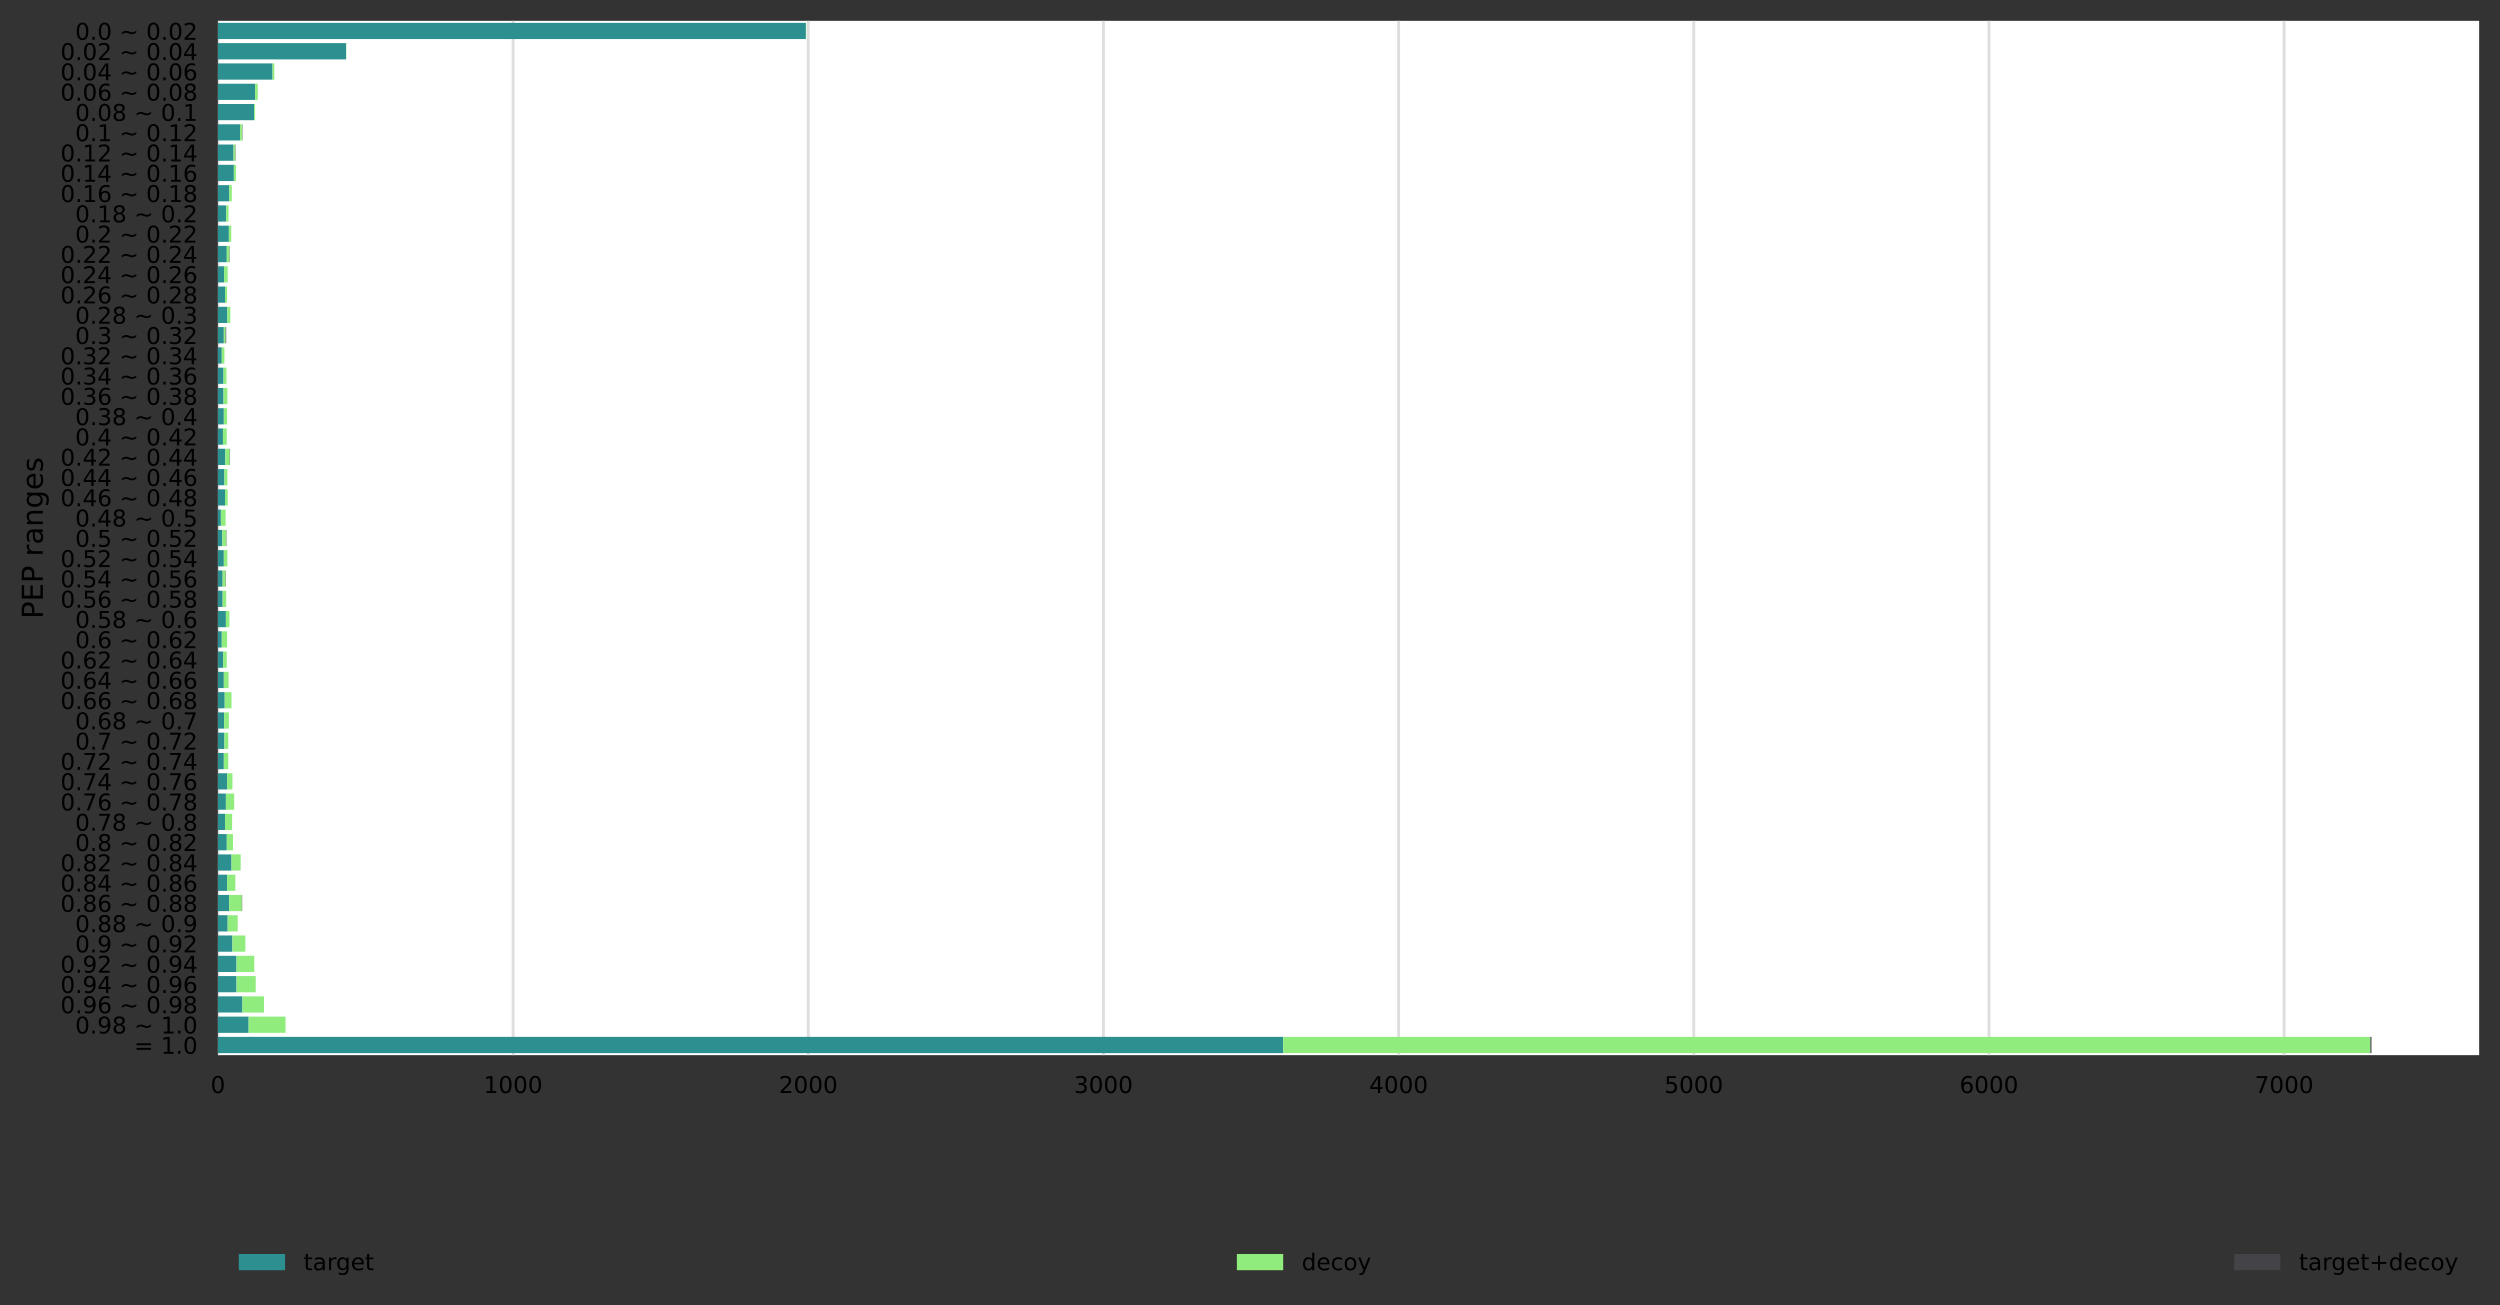 <?xml version="1.0" encoding="utf-8" standalone="no"?>
<!DOCTYPE svg PUBLIC "-//W3C//DTD SVG 1.1//EN"
  "http://www.w3.org/Graphics/SVG/1.1/DTD/svg11.dtd">
<!-- Created with matplotlib (https://matplotlib.org/) -->
<svg height="450.888pt" version="1.1" viewBox="0 0 863.692 450.888" width="863.692pt" xmlns="http://www.w3.org/2000/svg" xmlns:xlink="http://www.w3.org/1999/xlink">
 <rect x="0" y="0" width="863.692" height="450.888" fill="#333333" stroke="none"/>
 <defs>
  <style type="text/css">*{stroke-linecap:butt;stroke-linejoin:round;}</style>
 </defs>
 <g id="figure_1">
  <g id="axes_1">
   <g id="patch_1">
    <path d="M 75.292 364.528 
L 856.492 364.528 
L 856.492 7.2 
L 75.292 7.2 
z
" style="fill:#ffffff;"/>
   </g>
   <g id="matplotlib.axis_1">
    <g id="xtick_1">
     <g id="line2d_1">
      <path clip-path="url(#p751fae4a25)" d="M 75.292 364.528 
L 75.292 7.2 
" style="fill:none;stroke:#dedede;stroke-linecap:square;"/>
     </g>
     <g id="text_1">
      <!-- 0 -->
      <g transform="translate(72.747 377.607)scale(0.08 -0.08)">
       <defs>
        <path d="M 31.781 66.406 
Q 24.172 66.406 20.328 58.906 
Q 16.5 51.422 16.5 36.375 
Q 16.5 21.391 20.328 13.891 
Q 24.172 6.391 31.781 6.391 
Q 39.453 6.391 43.281 13.891 
Q 47.125 21.391 47.125 36.375 
Q 47.125 51.422 43.281 58.906 
Q 39.453 66.406 31.781 66.406 
z
M 31.781 74.219 
Q 44.047 74.219 50.516 64.516 
Q 56.984 54.828 56.984 36.375 
Q 56.984 17.969 50.516 8.266 
Q 44.047 -1.422 31.781 -1.422 
Q 19.531 -1.422 13.062 8.266 
Q 6.594 17.969 6.594 36.375 
Q 6.594 54.828 13.062 64.516 
Q 19.531 74.219 31.781 74.219 
z
" id="DejaVuSans-48"/>
       </defs>
       <use xlink:href="#DejaVuSans-48"/>
      </g>
     </g>
    </g>
    <g id="xtick_2">
     <g id="line2d_2">
      <path clip-path="url(#p751fae4a25)" d="M 177.266 364.528 
L 177.266 7.2 
" style="fill:none;stroke:#dedede;stroke-linecap:square;"/>
     </g>
     <g id="text_2">
      <!-- 1000 -->
      <g transform="translate(167.086 377.607)scale(0.08 -0.08)">
       <defs>
        <path d="M 12.406 8.297 
L 28.516 8.297 
L 28.516 63.922 
L 10.984 60.406 
L 10.984 69.391 
L 28.422 72.906 
L 38.281 72.906 
L 38.281 8.297 
L 54.391 8.297 
L 54.391 0 
L 12.406 0 
z
" id="DejaVuSans-49"/>
       </defs>
       <use xlink:href="#DejaVuSans-49"/>
       <use x="63.623" xlink:href="#DejaVuSans-48"/>
       <use x="127.246" xlink:href="#DejaVuSans-48"/>
       <use x="190.869" xlink:href="#DejaVuSans-48"/>
      </g>
     </g>
    </g>
    <g id="xtick_3">
     <g id="line2d_3">
      <path clip-path="url(#p751fae4a25)" d="M 279.239 364.528 
L 279.239 7.2 
" style="fill:none;stroke:#dedede;stroke-linecap:square;"/>
     </g>
     <g id="text_3">
      <!-- 2000 -->
      <g transform="translate(269.059 377.607)scale(0.08 -0.08)">
       <defs>
        <path d="M 19.188 8.297 
L 53.609 8.297 
L 53.609 0 
L 7.328 0 
L 7.328 8.297 
Q 12.938 14.109 22.625 23.891 
Q 32.328 33.688 34.812 36.531 
Q 39.547 41.844 41.422 45.531 
Q 43.312 49.219 43.312 52.781 
Q 43.312 58.594 39.234 62.25 
Q 35.156 65.922 28.609 65.922 
Q 23.969 65.922 18.812 64.312 
Q 13.672 62.703 7.812 59.422 
L 7.812 69.391 
Q 13.766 71.781 18.938 73 
Q 24.125 74.219 28.422 74.219 
Q 39.75 74.219 46.484 68.547 
Q 53.219 62.891 53.219 53.422 
Q 53.219 48.922 51.531 44.891 
Q 49.859 40.875 45.406 35.406 
Q 44.188 33.984 37.641 27.219 
Q 31.109 20.453 19.188 8.297 
z
" id="DejaVuSans-50"/>
       </defs>
       <use xlink:href="#DejaVuSans-50"/>
       <use x="63.623" xlink:href="#DejaVuSans-48"/>
       <use x="127.246" xlink:href="#DejaVuSans-48"/>
       <use x="190.869" xlink:href="#DejaVuSans-48"/>
      </g>
     </g>
    </g>
    <g id="xtick_4">
     <g id="line2d_4">
      <path clip-path="url(#p751fae4a25)" d="M 381.213 364.528 
L 381.213 7.2 
" style="fill:none;stroke:#dedede;stroke-linecap:square;"/>
     </g>
     <g id="text_4">
      <!-- 3000 -->
      <g transform="translate(371.033 377.607)scale(0.08 -0.08)">
       <defs>
        <path d="M 40.578 39.312 
Q 47.656 37.797 51.625 33 
Q 55.609 28.219 55.609 21.188 
Q 55.609 10.406 48.188 4.484 
Q 40.766 -1.422 27.094 -1.422 
Q 22.516 -1.422 17.656 -0.516 
Q 12.797 0.391 7.625 2.203 
L 7.625 11.719 
Q 11.719 9.328 16.594 8.109 
Q 21.484 6.891 26.812 6.891 
Q 36.078 6.891 40.938 10.547 
Q 45.797 14.203 45.797 21.188 
Q 45.797 27.641 41.281 31.266 
Q 36.766 34.906 28.719 34.906 
L 20.219 34.906 
L 20.219 43.016 
L 29.109 43.016 
Q 36.375 43.016 40.234 45.922 
Q 44.094 48.828 44.094 54.297 
Q 44.094 59.906 40.109 62.906 
Q 36.141 65.922 28.719 65.922 
Q 24.656 65.922 20.016 65.031 
Q 15.375 64.156 9.812 62.312 
L 9.812 71.094 
Q 15.438 72.656 20.344 73.438 
Q 25.25 74.219 29.594 74.219 
Q 40.828 74.219 47.359 69.109 
Q 53.906 64.016 53.906 55.328 
Q 53.906 49.266 50.438 45.094 
Q 46.969 40.922 40.578 39.312 
z
" id="DejaVuSans-51"/>
       </defs>
       <use xlink:href="#DejaVuSans-51"/>
       <use x="63.623" xlink:href="#DejaVuSans-48"/>
       <use x="127.246" xlink:href="#DejaVuSans-48"/>
       <use x="190.869" xlink:href="#DejaVuSans-48"/>
      </g>
     </g>
    </g>
    <g id="xtick_5">
     <g id="line2d_5">
      <path clip-path="url(#p751fae4a25)" d="M 483.187 364.528 
L 483.187 7.2 
" style="fill:none;stroke:#dedede;stroke-linecap:square;"/>
     </g>
     <g id="text_5">
      <!-- 4000 -->
      <g transform="translate(473.007 377.607)scale(0.08 -0.08)">
       <defs>
        <path d="M 37.797 64.312 
L 12.891 25.391 
L 37.797 25.391 
z
M 35.203 72.906 
L 47.609 72.906 
L 47.609 25.391 
L 58.016 25.391 
L 58.016 17.188 
L 47.609 17.188 
L 47.609 0 
L 37.797 0 
L 37.797 17.188 
L 4.891 17.188 
L 4.891 26.703 
z
" id="DejaVuSans-52"/>
       </defs>
       <use xlink:href="#DejaVuSans-52"/>
       <use x="63.623" xlink:href="#DejaVuSans-48"/>
       <use x="127.246" xlink:href="#DejaVuSans-48"/>
       <use x="190.869" xlink:href="#DejaVuSans-48"/>
      </g>
     </g>
    </g>
    <g id="xtick_6">
     <g id="line2d_6">
      <path clip-path="url(#p751fae4a25)" d="M 585.16 364.528 
L 585.16 7.2 
" style="fill:none;stroke:#dedede;stroke-linecap:square;"/>
     </g>
     <g id="text_6">
      <!-- 5000 -->
      <g transform="translate(574.98 377.607)scale(0.08 -0.08)">
       <defs>
        <path d="M 10.797 72.906 
L 49.516 72.906 
L 49.516 64.594 
L 19.828 64.594 
L 19.828 46.734 
Q 21.969 47.469 24.109 47.828 
Q 26.266 48.188 28.422 48.188 
Q 40.625 48.188 47.75 41.5 
Q 54.891 34.812 54.891 23.391 
Q 54.891 11.625 47.562 5.094 
Q 40.234 -1.422 26.906 -1.422 
Q 22.312 -1.422 17.547 -0.641 
Q 12.797 0.141 7.719 1.703 
L 7.719 11.625 
Q 12.109 9.234 16.797 8.062 
Q 21.484 6.891 26.703 6.891 
Q 35.156 6.891 40.078 11.328 
Q 45.016 15.766 45.016 23.391 
Q 45.016 31 40.078 35.438 
Q 35.156 39.891 26.703 39.891 
Q 22.75 39.891 18.812 39.016 
Q 14.891 38.141 10.797 36.281 
z
" id="DejaVuSans-53"/>
       </defs>
       <use xlink:href="#DejaVuSans-53"/>
       <use x="63.623" xlink:href="#DejaVuSans-48"/>
       <use x="127.246" xlink:href="#DejaVuSans-48"/>
       <use x="190.869" xlink:href="#DejaVuSans-48"/>
      </g>
     </g>
    </g>
    <g id="xtick_7">
     <g id="line2d_7">
      <path clip-path="url(#p751fae4a25)" d="M 687.134 364.528 
L 687.134 7.2 
" style="fill:none;stroke:#dedede;stroke-linecap:square;"/>
     </g>
     <g id="text_7">
      <!-- 6000 -->
      <g transform="translate(676.954 377.607)scale(0.08 -0.08)">
       <defs>
        <path d="M 33.016 40.375 
Q 26.375 40.375 22.484 35.828 
Q 18.609 31.297 18.609 23.391 
Q 18.609 15.531 22.484 10.953 
Q 26.375 6.391 33.016 6.391 
Q 39.656 6.391 43.531 10.953 
Q 47.406 15.531 47.406 23.391 
Q 47.406 31.297 43.531 35.828 
Q 39.656 40.375 33.016 40.375 
z
M 52.594 71.297 
L 52.594 62.312 
Q 48.875 64.062 45.094 64.984 
Q 41.312 65.922 37.594 65.922 
Q 27.828 65.922 22.672 59.328 
Q 17.531 52.734 16.797 39.406 
Q 19.672 43.656 24.016 45.922 
Q 28.375 48.188 33.594 48.188 
Q 44.578 48.188 50.953 41.516 
Q 57.328 34.859 57.328 23.391 
Q 57.328 12.156 50.688 5.359 
Q 44.047 -1.422 33.016 -1.422 
Q 20.359 -1.422 13.672 8.266 
Q 6.984 17.969 6.984 36.375 
Q 6.984 53.656 15.188 63.938 
Q 23.391 74.219 37.203 74.219 
Q 40.922 74.219 44.703 73.484 
Q 48.484 72.75 52.594 71.297 
z
" id="DejaVuSans-54"/>
       </defs>
       <use xlink:href="#DejaVuSans-54"/>
       <use x="63.623" xlink:href="#DejaVuSans-48"/>
       <use x="127.246" xlink:href="#DejaVuSans-48"/>
       <use x="190.869" xlink:href="#DejaVuSans-48"/>
      </g>
     </g>
    </g>
    <g id="xtick_8">
     <g id="line2d_8">
      <path clip-path="url(#p751fae4a25)" d="M 789.108 364.528 
L 789.108 7.2 
" style="fill:none;stroke:#dedede;stroke-linecap:square;"/>
     </g>
     <g id="text_8">
      <!-- 7000 -->
      <g transform="translate(778.928 377.607)scale(0.08 -0.08)">
       <defs>
        <path d="M 8.203 72.906 
L 55.078 72.906 
L 55.078 68.703 
L 28.609 0 
L 18.312 0 
L 43.219 64.594 
L 8.203 64.594 
z
" id="DejaVuSans-55"/>
       </defs>
       <use xlink:href="#DejaVuSans-55"/>
       <use x="63.623" xlink:href="#DejaVuSans-48"/>
       <use x="127.246" xlink:href="#DejaVuSans-48"/>
       <use x="190.869" xlink:href="#DejaVuSans-48"/>
      </g>
     </g>
    </g>
   </g>
   <g id="matplotlib.axis_2">
    <g id="ytick_1">
     <g id="text_9">
      <!-- 0.0 ~ 0.02 -->
      <g transform="translate(25.968 13.743)scale(0.08 -0.08)">
       <defs>
        <path d="M 10.688 12.406 
L 21 12.406 
L 21 0 
L 10.688 0 
z
" id="DejaVuSans-46"/>
        <path id="DejaVuSans-32"/>
        <path d="M 73.188 39.891 
L 73.188 31.203 
Q 68.062 27.344 63.688 25.688 
Q 59.328 24.031 54.594 24.031 
Q 49.219 24.031 42.094 26.906 
Q 41.547 27.094 41.312 27.203 
Q 40.969 27.344 40.234 27.594 
Q 32.672 30.609 28.078 30.609 
Q 23.781 30.609 19.578 28.734 
Q 15.375 26.859 10.594 22.797 
L 10.594 31.5 
Q 15.719 35.359 20.094 37.031 
Q 24.469 38.719 29.203 38.719 
Q 34.578 38.719 41.75 35.797 
Q 42.234 35.594 42.484 35.5 
Q 42.875 35.359 43.562 35.109 
Q 51.125 32.078 55.719 32.078 
Q 59.906 32.078 64.031 33.938 
Q 68.172 35.797 73.188 39.891 
z
" id="DejaVuSans-126"/>
       </defs>
       <use xlink:href="#DejaVuSans-48"/>
       <use x="63.623" xlink:href="#DejaVuSans-46"/>
       <use x="95.41" xlink:href="#DejaVuSans-48"/>
       <use x="159.033" xlink:href="#DejaVuSans-32"/>
       <use x="190.82" xlink:href="#DejaVuSans-126"/>
       <use x="274.609" xlink:href="#DejaVuSans-32"/>
       <use x="306.396" xlink:href="#DejaVuSans-48"/>
       <use x="370.02" xlink:href="#DejaVuSans-46"/>
       <use x="401.807" xlink:href="#DejaVuSans-48"/>
       <use x="465.43" xlink:href="#DejaVuSans-50"/>
      </g>
     </g>
    </g>
    <g id="ytick_2">
     <g id="text_10">
      <!-- 0.02 ~ 0.04 -->
      <g transform="translate(20.878 20.749)scale(0.08 -0.08)">
       <use xlink:href="#DejaVuSans-48"/>
       <use x="63.623" xlink:href="#DejaVuSans-46"/>
       <use x="95.41" xlink:href="#DejaVuSans-48"/>
       <use x="159.033" xlink:href="#DejaVuSans-50"/>
       <use x="222.656" xlink:href="#DejaVuSans-32"/>
       <use x="254.443" xlink:href="#DejaVuSans-126"/>
       <use x="338.232" xlink:href="#DejaVuSans-32"/>
       <use x="370.02" xlink:href="#DejaVuSans-48"/>
       <use x="433.643" xlink:href="#DejaVuSans-46"/>
       <use x="465.43" xlink:href="#DejaVuSans-48"/>
       <use x="529.053" xlink:href="#DejaVuSans-52"/>
      </g>
     </g>
    </g>
    <g id="ytick_3">
     <g id="text_11">
      <!-- 0.04 ~ 0.06 -->
      <g transform="translate(20.878 27.755)scale(0.08 -0.08)">
       <use xlink:href="#DejaVuSans-48"/>
       <use x="63.623" xlink:href="#DejaVuSans-46"/>
       <use x="95.41" xlink:href="#DejaVuSans-48"/>
       <use x="159.033" xlink:href="#DejaVuSans-52"/>
       <use x="222.656" xlink:href="#DejaVuSans-32"/>
       <use x="254.443" xlink:href="#DejaVuSans-126"/>
       <use x="338.232" xlink:href="#DejaVuSans-32"/>
       <use x="370.02" xlink:href="#DejaVuSans-48"/>
       <use x="433.643" xlink:href="#DejaVuSans-46"/>
       <use x="465.43" xlink:href="#DejaVuSans-48"/>
       <use x="529.053" xlink:href="#DejaVuSans-54"/>
      </g>
     </g>
    </g>
    <g id="ytick_4">
     <g id="text_12">
      <!-- 0.06 ~ 0.08 -->
      <g transform="translate(20.878 34.762)scale(0.08 -0.08)">
       <defs>
        <path d="M 31.781 34.625 
Q 24.75 34.625 20.719 30.859 
Q 16.703 27.094 16.703 20.516 
Q 16.703 13.922 20.719 10.156 
Q 24.75 6.391 31.781 6.391 
Q 38.812 6.391 42.859 10.172 
Q 46.922 13.969 46.922 20.516 
Q 46.922 27.094 42.891 30.859 
Q 38.875 34.625 31.781 34.625 
z
M 21.922 38.812 
Q 15.578 40.375 12.031 44.719 
Q 8.5 49.078 8.5 55.328 
Q 8.5 64.062 14.719 69.141 
Q 20.953 74.219 31.781 74.219 
Q 42.672 74.219 48.875 69.141 
Q 55.078 64.062 55.078 55.328 
Q 55.078 49.078 51.531 44.719 
Q 48 40.375 41.703 38.812 
Q 48.828 37.156 52.797 32.312 
Q 56.781 27.484 56.781 20.516 
Q 56.781 9.906 50.312 4.234 
Q 43.844 -1.422 31.781 -1.422 
Q 19.734 -1.422 13.25 4.234 
Q 6.781 9.906 6.781 20.516 
Q 6.781 27.484 10.781 32.312 
Q 14.797 37.156 21.922 38.812 
z
M 18.312 54.391 
Q 18.312 48.734 21.844 45.562 
Q 25.391 42.391 31.781 42.391 
Q 38.141 42.391 41.719 45.562 
Q 45.312 48.734 45.312 54.391 
Q 45.312 60.062 41.719 63.234 
Q 38.141 66.406 31.781 66.406 
Q 25.391 66.406 21.844 63.234 
Q 18.312 60.062 18.312 54.391 
z
" id="DejaVuSans-56"/>
       </defs>
       <use xlink:href="#DejaVuSans-48"/>
       <use x="63.623" xlink:href="#DejaVuSans-46"/>
       <use x="95.41" xlink:href="#DejaVuSans-48"/>
       <use x="159.033" xlink:href="#DejaVuSans-54"/>
       <use x="222.656" xlink:href="#DejaVuSans-32"/>
       <use x="254.443" xlink:href="#DejaVuSans-126"/>
       <use x="338.232" xlink:href="#DejaVuSans-32"/>
       <use x="370.02" xlink:href="#DejaVuSans-48"/>
       <use x="433.643" xlink:href="#DejaVuSans-46"/>
       <use x="465.43" xlink:href="#DejaVuSans-48"/>
       <use x="529.053" xlink:href="#DejaVuSans-56"/>
      </g>
     </g>
    </g>
    <g id="ytick_5">
     <g id="text_13">
      <!-- 0.08 ~ 0.1 -->
      <g transform="translate(25.968 41.768)scale(0.08 -0.08)">
       <use xlink:href="#DejaVuSans-48"/>
       <use x="63.623" xlink:href="#DejaVuSans-46"/>
       <use x="95.41" xlink:href="#DejaVuSans-48"/>
       <use x="159.033" xlink:href="#DejaVuSans-56"/>
       <use x="222.656" xlink:href="#DejaVuSans-32"/>
       <use x="254.443" xlink:href="#DejaVuSans-126"/>
       <use x="338.232" xlink:href="#DejaVuSans-32"/>
       <use x="370.02" xlink:href="#DejaVuSans-48"/>
       <use x="433.643" xlink:href="#DejaVuSans-46"/>
       <use x="465.43" xlink:href="#DejaVuSans-49"/>
      </g>
     </g>
    </g>
    <g id="ytick_6">
     <g id="text_14">
      <!-- 0.1 ~ 0.12 -->
      <g transform="translate(25.968 48.775)scale(0.08 -0.08)">
       <use xlink:href="#DejaVuSans-48"/>
       <use x="63.623" xlink:href="#DejaVuSans-46"/>
       <use x="95.41" xlink:href="#DejaVuSans-49"/>
       <use x="159.033" xlink:href="#DejaVuSans-32"/>
       <use x="190.82" xlink:href="#DejaVuSans-126"/>
       <use x="274.609" xlink:href="#DejaVuSans-32"/>
       <use x="306.396" xlink:href="#DejaVuSans-48"/>
       <use x="370.02" xlink:href="#DejaVuSans-46"/>
       <use x="401.807" xlink:href="#DejaVuSans-49"/>
       <use x="465.43" xlink:href="#DejaVuSans-50"/>
      </g>
     </g>
    </g>
    <g id="ytick_7">
     <g id="text_15">
      <!-- 0.12 ~ 0.14 -->
      <g transform="translate(20.878 55.781)scale(0.08 -0.08)">
       <use xlink:href="#DejaVuSans-48"/>
       <use x="63.623" xlink:href="#DejaVuSans-46"/>
       <use x="95.41" xlink:href="#DejaVuSans-49"/>
       <use x="159.033" xlink:href="#DejaVuSans-50"/>
       <use x="222.656" xlink:href="#DejaVuSans-32"/>
       <use x="254.443" xlink:href="#DejaVuSans-126"/>
       <use x="338.232" xlink:href="#DejaVuSans-32"/>
       <use x="370.02" xlink:href="#DejaVuSans-48"/>
       <use x="433.643" xlink:href="#DejaVuSans-46"/>
       <use x="465.43" xlink:href="#DejaVuSans-49"/>
       <use x="529.053" xlink:href="#DejaVuSans-52"/>
      </g>
     </g>
    </g>
    <g id="ytick_8">
     <g id="text_16">
      <!-- 0.14 ~ 0.16 -->
      <g transform="translate(20.878 62.788)scale(0.08 -0.08)">
       <use xlink:href="#DejaVuSans-48"/>
       <use x="63.623" xlink:href="#DejaVuSans-46"/>
       <use x="95.41" xlink:href="#DejaVuSans-49"/>
       <use x="159.033" xlink:href="#DejaVuSans-52"/>
       <use x="222.656" xlink:href="#DejaVuSans-32"/>
       <use x="254.443" xlink:href="#DejaVuSans-126"/>
       <use x="338.232" xlink:href="#DejaVuSans-32"/>
       <use x="370.02" xlink:href="#DejaVuSans-48"/>
       <use x="433.643" xlink:href="#DejaVuSans-46"/>
       <use x="465.43" xlink:href="#DejaVuSans-49"/>
       <use x="529.053" xlink:href="#DejaVuSans-54"/>
      </g>
     </g>
    </g>
    <g id="ytick_9">
     <g id="text_17">
      <!-- 0.16 ~ 0.18 -->
      <g transform="translate(20.878 69.794)scale(0.08 -0.08)">
       <use xlink:href="#DejaVuSans-48"/>
       <use x="63.623" xlink:href="#DejaVuSans-46"/>
       <use x="95.41" xlink:href="#DejaVuSans-49"/>
       <use x="159.033" xlink:href="#DejaVuSans-54"/>
       <use x="222.656" xlink:href="#DejaVuSans-32"/>
       <use x="254.443" xlink:href="#DejaVuSans-126"/>
       <use x="338.232" xlink:href="#DejaVuSans-32"/>
       <use x="370.02" xlink:href="#DejaVuSans-48"/>
       <use x="433.643" xlink:href="#DejaVuSans-46"/>
       <use x="465.43" xlink:href="#DejaVuSans-49"/>
       <use x="529.053" xlink:href="#DejaVuSans-56"/>
      </g>
     </g>
    </g>
    <g id="ytick_10">
     <g id="text_18">
      <!-- 0.18 ~ 0.2 -->
      <g transform="translate(25.968 76.8)scale(0.08 -0.08)">
       <use xlink:href="#DejaVuSans-48"/>
       <use x="63.623" xlink:href="#DejaVuSans-46"/>
       <use x="95.41" xlink:href="#DejaVuSans-49"/>
       <use x="159.033" xlink:href="#DejaVuSans-56"/>
       <use x="222.656" xlink:href="#DejaVuSans-32"/>
       <use x="254.443" xlink:href="#DejaVuSans-126"/>
       <use x="338.232" xlink:href="#DejaVuSans-32"/>
       <use x="370.02" xlink:href="#DejaVuSans-48"/>
       <use x="433.643" xlink:href="#DejaVuSans-46"/>
       <use x="465.43" xlink:href="#DejaVuSans-50"/>
      </g>
     </g>
    </g>
    <g id="ytick_11">
     <g id="text_19">
      <!-- 0.2 ~ 0.22 -->
      <g transform="translate(25.968 83.807)scale(0.08 -0.08)">
       <use xlink:href="#DejaVuSans-48"/>
       <use x="63.623" xlink:href="#DejaVuSans-46"/>
       <use x="95.41" xlink:href="#DejaVuSans-50"/>
       <use x="159.033" xlink:href="#DejaVuSans-32"/>
       <use x="190.82" xlink:href="#DejaVuSans-126"/>
       <use x="274.609" xlink:href="#DejaVuSans-32"/>
       <use x="306.396" xlink:href="#DejaVuSans-48"/>
       <use x="370.02" xlink:href="#DejaVuSans-46"/>
       <use x="401.807" xlink:href="#DejaVuSans-50"/>
       <use x="465.43" xlink:href="#DejaVuSans-50"/>
      </g>
     </g>
    </g>
    <g id="ytick_12">
     <g id="text_20">
      <!-- 0.22 ~ 0.24 -->
      <g transform="translate(20.878 90.813)scale(0.08 -0.08)">
       <use xlink:href="#DejaVuSans-48"/>
       <use x="63.623" xlink:href="#DejaVuSans-46"/>
       <use x="95.41" xlink:href="#DejaVuSans-50"/>
       <use x="159.033" xlink:href="#DejaVuSans-50"/>
       <use x="222.656" xlink:href="#DejaVuSans-32"/>
       <use x="254.443" xlink:href="#DejaVuSans-126"/>
       <use x="338.232" xlink:href="#DejaVuSans-32"/>
       <use x="370.02" xlink:href="#DejaVuSans-48"/>
       <use x="433.643" xlink:href="#DejaVuSans-46"/>
       <use x="465.43" xlink:href="#DejaVuSans-50"/>
       <use x="529.053" xlink:href="#DejaVuSans-52"/>
      </g>
     </g>
    </g>
    <g id="ytick_13">
     <g id="text_21">
      <!-- 0.24 ~ 0.26 -->
      <g transform="translate(20.878 97.82)scale(0.08 -0.08)">
       <use xlink:href="#DejaVuSans-48"/>
       <use x="63.623" xlink:href="#DejaVuSans-46"/>
       <use x="95.41" xlink:href="#DejaVuSans-50"/>
       <use x="159.033" xlink:href="#DejaVuSans-52"/>
       <use x="222.656" xlink:href="#DejaVuSans-32"/>
       <use x="254.443" xlink:href="#DejaVuSans-126"/>
       <use x="338.232" xlink:href="#DejaVuSans-32"/>
       <use x="370.02" xlink:href="#DejaVuSans-48"/>
       <use x="433.643" xlink:href="#DejaVuSans-46"/>
       <use x="465.43" xlink:href="#DejaVuSans-50"/>
       <use x="529.053" xlink:href="#DejaVuSans-54"/>
      </g>
     </g>
    </g>
    <g id="ytick_14">
     <g id="text_22">
      <!-- 0.26 ~ 0.28 -->
      <g transform="translate(20.878 104.826)scale(0.08 -0.08)">
       <use xlink:href="#DejaVuSans-48"/>
       <use x="63.623" xlink:href="#DejaVuSans-46"/>
       <use x="95.41" xlink:href="#DejaVuSans-50"/>
       <use x="159.033" xlink:href="#DejaVuSans-54"/>
       <use x="222.656" xlink:href="#DejaVuSans-32"/>
       <use x="254.443" xlink:href="#DejaVuSans-126"/>
       <use x="338.232" xlink:href="#DejaVuSans-32"/>
       <use x="370.02" xlink:href="#DejaVuSans-48"/>
       <use x="433.643" xlink:href="#DejaVuSans-46"/>
       <use x="465.43" xlink:href="#DejaVuSans-50"/>
       <use x="529.053" xlink:href="#DejaVuSans-56"/>
      </g>
     </g>
    </g>
    <g id="ytick_15">
     <g id="text_23">
      <!-- 0.28 ~ 0.3 -->
      <g transform="translate(25.968 111.833)scale(0.08 -0.08)">
       <use xlink:href="#DejaVuSans-48"/>
       <use x="63.623" xlink:href="#DejaVuSans-46"/>
       <use x="95.41" xlink:href="#DejaVuSans-50"/>
       <use x="159.033" xlink:href="#DejaVuSans-56"/>
       <use x="222.656" xlink:href="#DejaVuSans-32"/>
       <use x="254.443" xlink:href="#DejaVuSans-126"/>
       <use x="338.232" xlink:href="#DejaVuSans-32"/>
       <use x="370.02" xlink:href="#DejaVuSans-48"/>
       <use x="433.643" xlink:href="#DejaVuSans-46"/>
       <use x="465.43" xlink:href="#DejaVuSans-51"/>
      </g>
     </g>
    </g>
    <g id="ytick_16">
     <g id="text_24">
      <!-- 0.3 ~ 0.32 -->
      <g transform="translate(25.968 118.839)scale(0.08 -0.08)">
       <use xlink:href="#DejaVuSans-48"/>
       <use x="63.623" xlink:href="#DejaVuSans-46"/>
       <use x="95.41" xlink:href="#DejaVuSans-51"/>
       <use x="159.033" xlink:href="#DejaVuSans-32"/>
       <use x="190.82" xlink:href="#DejaVuSans-126"/>
       <use x="274.609" xlink:href="#DejaVuSans-32"/>
       <use x="306.396" xlink:href="#DejaVuSans-48"/>
       <use x="370.02" xlink:href="#DejaVuSans-46"/>
       <use x="401.807" xlink:href="#DejaVuSans-51"/>
       <use x="465.43" xlink:href="#DejaVuSans-50"/>
      </g>
     </g>
    </g>
    <g id="ytick_17">
     <g id="text_25">
      <!-- 0.32 ~ 0.34 -->
      <g transform="translate(20.878 125.846)scale(0.08 -0.08)">
       <use xlink:href="#DejaVuSans-48"/>
       <use x="63.623" xlink:href="#DejaVuSans-46"/>
       <use x="95.41" xlink:href="#DejaVuSans-51"/>
       <use x="159.033" xlink:href="#DejaVuSans-50"/>
       <use x="222.656" xlink:href="#DejaVuSans-32"/>
       <use x="254.443" xlink:href="#DejaVuSans-126"/>
       <use x="338.232" xlink:href="#DejaVuSans-32"/>
       <use x="370.02" xlink:href="#DejaVuSans-48"/>
       <use x="433.643" xlink:href="#DejaVuSans-46"/>
       <use x="465.43" xlink:href="#DejaVuSans-51"/>
       <use x="529.053" xlink:href="#DejaVuSans-52"/>
      </g>
     </g>
    </g>
    <g id="ytick_18">
     <g id="text_26">
      <!-- 0.34 ~ 0.36 -->
      <g transform="translate(20.878 132.852)scale(0.08 -0.08)">
       <use xlink:href="#DejaVuSans-48"/>
       <use x="63.623" xlink:href="#DejaVuSans-46"/>
       <use x="95.41" xlink:href="#DejaVuSans-51"/>
       <use x="159.033" xlink:href="#DejaVuSans-52"/>
       <use x="222.656" xlink:href="#DejaVuSans-32"/>
       <use x="254.443" xlink:href="#DejaVuSans-126"/>
       <use x="338.232" xlink:href="#DejaVuSans-32"/>
       <use x="370.02" xlink:href="#DejaVuSans-48"/>
       <use x="433.643" xlink:href="#DejaVuSans-46"/>
       <use x="465.43" xlink:href="#DejaVuSans-51"/>
       <use x="529.053" xlink:href="#DejaVuSans-54"/>
      </g>
     </g>
    </g>
    <g id="ytick_19">
     <g id="text_27">
      <!-- 0.36 ~ 0.38 -->
      <g transform="translate(20.878 139.858)scale(0.08 -0.08)">
       <use xlink:href="#DejaVuSans-48"/>
       <use x="63.623" xlink:href="#DejaVuSans-46"/>
       <use x="95.41" xlink:href="#DejaVuSans-51"/>
       <use x="159.033" xlink:href="#DejaVuSans-54"/>
       <use x="222.656" xlink:href="#DejaVuSans-32"/>
       <use x="254.443" xlink:href="#DejaVuSans-126"/>
       <use x="338.232" xlink:href="#DejaVuSans-32"/>
       <use x="370.02" xlink:href="#DejaVuSans-48"/>
       <use x="433.643" xlink:href="#DejaVuSans-46"/>
       <use x="465.43" xlink:href="#DejaVuSans-51"/>
       <use x="529.053" xlink:href="#DejaVuSans-56"/>
      </g>
     </g>
    </g>
    <g id="ytick_20">
     <g id="text_28">
      <!-- 0.38 ~ 0.4 -->
      <g transform="translate(25.968 146.865)scale(0.08 -0.08)">
       <use xlink:href="#DejaVuSans-48"/>
       <use x="63.623" xlink:href="#DejaVuSans-46"/>
       <use x="95.41" xlink:href="#DejaVuSans-51"/>
       <use x="159.033" xlink:href="#DejaVuSans-56"/>
       <use x="222.656" xlink:href="#DejaVuSans-32"/>
       <use x="254.443" xlink:href="#DejaVuSans-126"/>
       <use x="338.232" xlink:href="#DejaVuSans-32"/>
       <use x="370.02" xlink:href="#DejaVuSans-48"/>
       <use x="433.643" xlink:href="#DejaVuSans-46"/>
       <use x="465.43" xlink:href="#DejaVuSans-52"/>
      </g>
     </g>
    </g>
    <g id="ytick_21">
     <g id="text_29">
      <!-- 0.4 ~ 0.42 -->
      <g transform="translate(25.968 153.871)scale(0.08 -0.08)">
       <use xlink:href="#DejaVuSans-48"/>
       <use x="63.623" xlink:href="#DejaVuSans-46"/>
       <use x="95.41" xlink:href="#DejaVuSans-52"/>
       <use x="159.033" xlink:href="#DejaVuSans-32"/>
       <use x="190.82" xlink:href="#DejaVuSans-126"/>
       <use x="274.609" xlink:href="#DejaVuSans-32"/>
       <use x="306.396" xlink:href="#DejaVuSans-48"/>
       <use x="370.02" xlink:href="#DejaVuSans-46"/>
       <use x="401.807" xlink:href="#DejaVuSans-52"/>
       <use x="465.43" xlink:href="#DejaVuSans-50"/>
      </g>
     </g>
    </g>
    <g id="ytick_22">
     <g id="text_30">
      <!-- 0.42 ~ 0.44 -->
      <g transform="translate(20.878 160.878)scale(0.08 -0.08)">
       <use xlink:href="#DejaVuSans-48"/>
       <use x="63.623" xlink:href="#DejaVuSans-46"/>
       <use x="95.41" xlink:href="#DejaVuSans-52"/>
       <use x="159.033" xlink:href="#DejaVuSans-50"/>
       <use x="222.656" xlink:href="#DejaVuSans-32"/>
       <use x="254.443" xlink:href="#DejaVuSans-126"/>
       <use x="338.232" xlink:href="#DejaVuSans-32"/>
       <use x="370.02" xlink:href="#DejaVuSans-48"/>
       <use x="433.643" xlink:href="#DejaVuSans-46"/>
       <use x="465.43" xlink:href="#DejaVuSans-52"/>
       <use x="529.053" xlink:href="#DejaVuSans-52"/>
      </g>
     </g>
    </g>
    <g id="ytick_23">
     <g id="text_31">
      <!-- 0.44 ~ 0.46 -->
      <g transform="translate(20.878 167.884)scale(0.08 -0.08)">
       <use xlink:href="#DejaVuSans-48"/>
       <use x="63.623" xlink:href="#DejaVuSans-46"/>
       <use x="95.41" xlink:href="#DejaVuSans-52"/>
       <use x="159.033" xlink:href="#DejaVuSans-52"/>
       <use x="222.656" xlink:href="#DejaVuSans-32"/>
       <use x="254.443" xlink:href="#DejaVuSans-126"/>
       <use x="338.232" xlink:href="#DejaVuSans-32"/>
       <use x="370.02" xlink:href="#DejaVuSans-48"/>
       <use x="433.643" xlink:href="#DejaVuSans-46"/>
       <use x="465.43" xlink:href="#DejaVuSans-52"/>
       <use x="529.053" xlink:href="#DejaVuSans-54"/>
      </g>
     </g>
    </g>
    <g id="ytick_24">
     <g id="text_32">
      <!-- 0.46 ~ 0.48 -->
      <g transform="translate(20.878 174.891)scale(0.08 -0.08)">
       <use xlink:href="#DejaVuSans-48"/>
       <use x="63.623" xlink:href="#DejaVuSans-46"/>
       <use x="95.41" xlink:href="#DejaVuSans-52"/>
       <use x="159.033" xlink:href="#DejaVuSans-54"/>
       <use x="222.656" xlink:href="#DejaVuSans-32"/>
       <use x="254.443" xlink:href="#DejaVuSans-126"/>
       <use x="338.232" xlink:href="#DejaVuSans-32"/>
       <use x="370.02" xlink:href="#DejaVuSans-48"/>
       <use x="433.643" xlink:href="#DejaVuSans-46"/>
       <use x="465.43" xlink:href="#DejaVuSans-52"/>
       <use x="529.053" xlink:href="#DejaVuSans-56"/>
      </g>
     </g>
    </g>
    <g id="ytick_25">
     <g id="text_33">
      <!-- 0.48 ~ 0.5 -->
      <g transform="translate(25.968 181.897)scale(0.08 -0.08)">
       <use xlink:href="#DejaVuSans-48"/>
       <use x="63.623" xlink:href="#DejaVuSans-46"/>
       <use x="95.41" xlink:href="#DejaVuSans-52"/>
       <use x="159.033" xlink:href="#DejaVuSans-56"/>
       <use x="222.656" xlink:href="#DejaVuSans-32"/>
       <use x="254.443" xlink:href="#DejaVuSans-126"/>
       <use x="338.232" xlink:href="#DejaVuSans-32"/>
       <use x="370.02" xlink:href="#DejaVuSans-48"/>
       <use x="433.643" xlink:href="#DejaVuSans-46"/>
       <use x="465.43" xlink:href="#DejaVuSans-53"/>
      </g>
     </g>
    </g>
    <g id="ytick_26">
     <g id="text_34">
      <!-- 0.5 ~ 0.52 -->
      <g transform="translate(25.968 188.903)scale(0.08 -0.08)">
       <use xlink:href="#DejaVuSans-48"/>
       <use x="63.623" xlink:href="#DejaVuSans-46"/>
       <use x="95.41" xlink:href="#DejaVuSans-53"/>
       <use x="159.033" xlink:href="#DejaVuSans-32"/>
       <use x="190.82" xlink:href="#DejaVuSans-126"/>
       <use x="274.609" xlink:href="#DejaVuSans-32"/>
       <use x="306.396" xlink:href="#DejaVuSans-48"/>
       <use x="370.02" xlink:href="#DejaVuSans-46"/>
       <use x="401.807" xlink:href="#DejaVuSans-53"/>
       <use x="465.43" xlink:href="#DejaVuSans-50"/>
      </g>
     </g>
    </g>
    <g id="ytick_27">
     <g id="text_35">
      <!-- 0.52 ~ 0.54 -->
      <g transform="translate(20.878 195.91)scale(0.08 -0.08)">
       <use xlink:href="#DejaVuSans-48"/>
       <use x="63.623" xlink:href="#DejaVuSans-46"/>
       <use x="95.41" xlink:href="#DejaVuSans-53"/>
       <use x="159.033" xlink:href="#DejaVuSans-50"/>
       <use x="222.656" xlink:href="#DejaVuSans-32"/>
       <use x="254.443" xlink:href="#DejaVuSans-126"/>
       <use x="338.232" xlink:href="#DejaVuSans-32"/>
       <use x="370.02" xlink:href="#DejaVuSans-48"/>
       <use x="433.643" xlink:href="#DejaVuSans-46"/>
       <use x="465.43" xlink:href="#DejaVuSans-53"/>
       <use x="529.053" xlink:href="#DejaVuSans-52"/>
      </g>
     </g>
    </g>
    <g id="ytick_28">
     <g id="text_36">
      <!-- 0.54 ~ 0.56 -->
      <g transform="translate(20.878 202.916)scale(0.08 -0.08)">
       <use xlink:href="#DejaVuSans-48"/>
       <use x="63.623" xlink:href="#DejaVuSans-46"/>
       <use x="95.41" xlink:href="#DejaVuSans-53"/>
       <use x="159.033" xlink:href="#DejaVuSans-52"/>
       <use x="222.656" xlink:href="#DejaVuSans-32"/>
       <use x="254.443" xlink:href="#DejaVuSans-126"/>
       <use x="338.232" xlink:href="#DejaVuSans-32"/>
       <use x="370.02" xlink:href="#DejaVuSans-48"/>
       <use x="433.643" xlink:href="#DejaVuSans-46"/>
       <use x="465.43" xlink:href="#DejaVuSans-53"/>
       <use x="529.053" xlink:href="#DejaVuSans-54"/>
      </g>
     </g>
    </g>
    <g id="ytick_29">
     <g id="text_37">
      <!-- 0.56 ~ 0.58 -->
      <g transform="translate(20.878 209.923)scale(0.08 -0.08)">
       <use xlink:href="#DejaVuSans-48"/>
       <use x="63.623" xlink:href="#DejaVuSans-46"/>
       <use x="95.41" xlink:href="#DejaVuSans-53"/>
       <use x="159.033" xlink:href="#DejaVuSans-54"/>
       <use x="222.656" xlink:href="#DejaVuSans-32"/>
       <use x="254.443" xlink:href="#DejaVuSans-126"/>
       <use x="338.232" xlink:href="#DejaVuSans-32"/>
       <use x="370.02" xlink:href="#DejaVuSans-48"/>
       <use x="433.643" xlink:href="#DejaVuSans-46"/>
       <use x="465.43" xlink:href="#DejaVuSans-53"/>
       <use x="529.053" xlink:href="#DejaVuSans-56"/>
      </g>
     </g>
    </g>
    <g id="ytick_30">
     <g id="text_38">
      <!-- 0.58 ~ 0.6 -->
      <g transform="translate(25.968 216.929)scale(0.08 -0.08)">
       <use xlink:href="#DejaVuSans-48"/>
       <use x="63.623" xlink:href="#DejaVuSans-46"/>
       <use x="95.41" xlink:href="#DejaVuSans-53"/>
       <use x="159.033" xlink:href="#DejaVuSans-56"/>
       <use x="222.656" xlink:href="#DejaVuSans-32"/>
       <use x="254.443" xlink:href="#DejaVuSans-126"/>
       <use x="338.232" xlink:href="#DejaVuSans-32"/>
       <use x="370.02" xlink:href="#DejaVuSans-48"/>
       <use x="433.643" xlink:href="#DejaVuSans-46"/>
       <use x="465.43" xlink:href="#DejaVuSans-54"/>
      </g>
     </g>
    </g>
    <g id="ytick_31">
     <g id="text_39">
      <!-- 0.6 ~ 0.62 -->
      <g transform="translate(25.968 223.936)scale(0.08 -0.08)">
       <use xlink:href="#DejaVuSans-48"/>
       <use x="63.623" xlink:href="#DejaVuSans-46"/>
       <use x="95.41" xlink:href="#DejaVuSans-54"/>
       <use x="159.033" xlink:href="#DejaVuSans-32"/>
       <use x="190.82" xlink:href="#DejaVuSans-126"/>
       <use x="274.609" xlink:href="#DejaVuSans-32"/>
       <use x="306.396" xlink:href="#DejaVuSans-48"/>
       <use x="370.02" xlink:href="#DejaVuSans-46"/>
       <use x="401.807" xlink:href="#DejaVuSans-54"/>
       <use x="465.43" xlink:href="#DejaVuSans-50"/>
      </g>
     </g>
    </g>
    <g id="ytick_32">
     <g id="text_40">
      <!-- 0.62 ~ 0.64 -->
      <g transform="translate(20.878 230.942)scale(0.08 -0.08)">
       <use xlink:href="#DejaVuSans-48"/>
       <use x="63.623" xlink:href="#DejaVuSans-46"/>
       <use x="95.41" xlink:href="#DejaVuSans-54"/>
       <use x="159.033" xlink:href="#DejaVuSans-50"/>
       <use x="222.656" xlink:href="#DejaVuSans-32"/>
       <use x="254.443" xlink:href="#DejaVuSans-126"/>
       <use x="338.232" xlink:href="#DejaVuSans-32"/>
       <use x="370.02" xlink:href="#DejaVuSans-48"/>
       <use x="433.643" xlink:href="#DejaVuSans-46"/>
       <use x="465.43" xlink:href="#DejaVuSans-54"/>
       <use x="529.053" xlink:href="#DejaVuSans-52"/>
      </g>
     </g>
    </g>
    <g id="ytick_33">
     <g id="text_41">
      <!-- 0.64 ~ 0.66 -->
      <g transform="translate(20.878 237.948)scale(0.08 -0.08)">
       <use xlink:href="#DejaVuSans-48"/>
       <use x="63.623" xlink:href="#DejaVuSans-46"/>
       <use x="95.41" xlink:href="#DejaVuSans-54"/>
       <use x="159.033" xlink:href="#DejaVuSans-52"/>
       <use x="222.656" xlink:href="#DejaVuSans-32"/>
       <use x="254.443" xlink:href="#DejaVuSans-126"/>
       <use x="338.232" xlink:href="#DejaVuSans-32"/>
       <use x="370.02" xlink:href="#DejaVuSans-48"/>
       <use x="433.643" xlink:href="#DejaVuSans-46"/>
       <use x="465.43" xlink:href="#DejaVuSans-54"/>
       <use x="529.053" xlink:href="#DejaVuSans-54"/>
      </g>
     </g>
    </g>
    <g id="ytick_34">
     <g id="text_42">
      <!-- 0.66 ~ 0.68 -->
      <g transform="translate(20.878 244.955)scale(0.08 -0.08)">
       <use xlink:href="#DejaVuSans-48"/>
       <use x="63.623" xlink:href="#DejaVuSans-46"/>
       <use x="95.41" xlink:href="#DejaVuSans-54"/>
       <use x="159.033" xlink:href="#DejaVuSans-54"/>
       <use x="222.656" xlink:href="#DejaVuSans-32"/>
       <use x="254.443" xlink:href="#DejaVuSans-126"/>
       <use x="338.232" xlink:href="#DejaVuSans-32"/>
       <use x="370.02" xlink:href="#DejaVuSans-48"/>
       <use x="433.643" xlink:href="#DejaVuSans-46"/>
       <use x="465.43" xlink:href="#DejaVuSans-54"/>
       <use x="529.053" xlink:href="#DejaVuSans-56"/>
      </g>
     </g>
    </g>
    <g id="ytick_35">
     <g id="text_43">
      <!-- 0.68 ~ 0.7 -->
      <g transform="translate(25.968 251.961)scale(0.08 -0.08)">
       <use xlink:href="#DejaVuSans-48"/>
       <use x="63.623" xlink:href="#DejaVuSans-46"/>
       <use x="95.41" xlink:href="#DejaVuSans-54"/>
       <use x="159.033" xlink:href="#DejaVuSans-56"/>
       <use x="222.656" xlink:href="#DejaVuSans-32"/>
       <use x="254.443" xlink:href="#DejaVuSans-126"/>
       <use x="338.232" xlink:href="#DejaVuSans-32"/>
       <use x="370.02" xlink:href="#DejaVuSans-48"/>
       <use x="433.643" xlink:href="#DejaVuSans-46"/>
       <use x="465.43" xlink:href="#DejaVuSans-55"/>
      </g>
     </g>
    </g>
    <g id="ytick_36">
     <g id="text_44">
      <!-- 0.7 ~ 0.72 -->
      <g transform="translate(25.968 258.968)scale(0.08 -0.08)">
       <use xlink:href="#DejaVuSans-48"/>
       <use x="63.623" xlink:href="#DejaVuSans-46"/>
       <use x="95.41" xlink:href="#DejaVuSans-55"/>
       <use x="159.033" xlink:href="#DejaVuSans-32"/>
       <use x="190.82" xlink:href="#DejaVuSans-126"/>
       <use x="274.609" xlink:href="#DejaVuSans-32"/>
       <use x="306.396" xlink:href="#DejaVuSans-48"/>
       <use x="370.02" xlink:href="#DejaVuSans-46"/>
       <use x="401.807" xlink:href="#DejaVuSans-55"/>
       <use x="465.43" xlink:href="#DejaVuSans-50"/>
      </g>
     </g>
    </g>
    <g id="ytick_37">
     <g id="text_45">
      <!-- 0.72 ~ 0.74 -->
      <g transform="translate(20.878 265.974)scale(0.08 -0.08)">
       <use xlink:href="#DejaVuSans-48"/>
       <use x="63.623" xlink:href="#DejaVuSans-46"/>
       <use x="95.41" xlink:href="#DejaVuSans-55"/>
       <use x="159.033" xlink:href="#DejaVuSans-50"/>
       <use x="222.656" xlink:href="#DejaVuSans-32"/>
       <use x="254.443" xlink:href="#DejaVuSans-126"/>
       <use x="338.232" xlink:href="#DejaVuSans-32"/>
       <use x="370.02" xlink:href="#DejaVuSans-48"/>
       <use x="433.643" xlink:href="#DejaVuSans-46"/>
       <use x="465.43" xlink:href="#DejaVuSans-55"/>
       <use x="529.053" xlink:href="#DejaVuSans-52"/>
      </g>
     </g>
    </g>
    <g id="ytick_38">
     <g id="text_46">
      <!-- 0.74 ~ 0.76 -->
      <g transform="translate(20.878 272.981)scale(0.08 -0.08)">
       <use xlink:href="#DejaVuSans-48"/>
       <use x="63.623" xlink:href="#DejaVuSans-46"/>
       <use x="95.41" xlink:href="#DejaVuSans-55"/>
       <use x="159.033" xlink:href="#DejaVuSans-52"/>
       <use x="222.656" xlink:href="#DejaVuSans-32"/>
       <use x="254.443" xlink:href="#DejaVuSans-126"/>
       <use x="338.232" xlink:href="#DejaVuSans-32"/>
       <use x="370.02" xlink:href="#DejaVuSans-48"/>
       <use x="433.643" xlink:href="#DejaVuSans-46"/>
       <use x="465.43" xlink:href="#DejaVuSans-55"/>
       <use x="529.053" xlink:href="#DejaVuSans-54"/>
      </g>
     </g>
    </g>
    <g id="ytick_39">
     <g id="text_47">
      <!-- 0.76 ~ 0.78 -->
      <g transform="translate(20.878 279.987)scale(0.08 -0.08)">
       <use xlink:href="#DejaVuSans-48"/>
       <use x="63.623" xlink:href="#DejaVuSans-46"/>
       <use x="95.41" xlink:href="#DejaVuSans-55"/>
       <use x="159.033" xlink:href="#DejaVuSans-54"/>
       <use x="222.656" xlink:href="#DejaVuSans-32"/>
       <use x="254.443" xlink:href="#DejaVuSans-126"/>
       <use x="338.232" xlink:href="#DejaVuSans-32"/>
       <use x="370.02" xlink:href="#DejaVuSans-48"/>
       <use x="433.643" xlink:href="#DejaVuSans-46"/>
       <use x="465.43" xlink:href="#DejaVuSans-55"/>
       <use x="529.053" xlink:href="#DejaVuSans-56"/>
      </g>
     </g>
    </g>
    <g id="ytick_40">
     <g id="text_48">
      <!-- 0.78 ~ 0.8 -->
      <g transform="translate(25.968 286.994)scale(0.08 -0.08)">
       <use xlink:href="#DejaVuSans-48"/>
       <use x="63.623" xlink:href="#DejaVuSans-46"/>
       <use x="95.41" xlink:href="#DejaVuSans-55"/>
       <use x="159.033" xlink:href="#DejaVuSans-56"/>
       <use x="222.656" xlink:href="#DejaVuSans-32"/>
       <use x="254.443" xlink:href="#DejaVuSans-126"/>
       <use x="338.232" xlink:href="#DejaVuSans-32"/>
       <use x="370.02" xlink:href="#DejaVuSans-48"/>
       <use x="433.643" xlink:href="#DejaVuSans-46"/>
       <use x="465.43" xlink:href="#DejaVuSans-56"/>
      </g>
     </g>
    </g>
    <g id="ytick_41">
     <g id="text_49">
      <!-- 0.8 ~ 0.82 -->
      <g transform="translate(25.968 294)scale(0.08 -0.08)">
       <use xlink:href="#DejaVuSans-48"/>
       <use x="63.623" xlink:href="#DejaVuSans-46"/>
       <use x="95.41" xlink:href="#DejaVuSans-56"/>
       <use x="159.033" xlink:href="#DejaVuSans-32"/>
       <use x="190.82" xlink:href="#DejaVuSans-126"/>
       <use x="274.609" xlink:href="#DejaVuSans-32"/>
       <use x="306.396" xlink:href="#DejaVuSans-48"/>
       <use x="370.02" xlink:href="#DejaVuSans-46"/>
       <use x="401.807" xlink:href="#DejaVuSans-56"/>
       <use x="465.43" xlink:href="#DejaVuSans-50"/>
      </g>
     </g>
    </g>
    <g id="ytick_42">
     <g id="text_50">
      <!-- 0.82 ~ 0.84 -->
      <g transform="translate(20.878 301.006)scale(0.08 -0.08)">
       <use xlink:href="#DejaVuSans-48"/>
       <use x="63.623" xlink:href="#DejaVuSans-46"/>
       <use x="95.41" xlink:href="#DejaVuSans-56"/>
       <use x="159.033" xlink:href="#DejaVuSans-50"/>
       <use x="222.656" xlink:href="#DejaVuSans-32"/>
       <use x="254.443" xlink:href="#DejaVuSans-126"/>
       <use x="338.232" xlink:href="#DejaVuSans-32"/>
       <use x="370.02" xlink:href="#DejaVuSans-48"/>
       <use x="433.643" xlink:href="#DejaVuSans-46"/>
       <use x="465.43" xlink:href="#DejaVuSans-56"/>
       <use x="529.053" xlink:href="#DejaVuSans-52"/>
      </g>
     </g>
    </g>
    <g id="ytick_43">
     <g id="text_51">
      <!-- 0.84 ~ 0.86 -->
      <g transform="translate(20.878 308.013)scale(0.08 -0.08)">
       <use xlink:href="#DejaVuSans-48"/>
       <use x="63.623" xlink:href="#DejaVuSans-46"/>
       <use x="95.41" xlink:href="#DejaVuSans-56"/>
       <use x="159.033" xlink:href="#DejaVuSans-52"/>
       <use x="222.656" xlink:href="#DejaVuSans-32"/>
       <use x="254.443" xlink:href="#DejaVuSans-126"/>
       <use x="338.232" xlink:href="#DejaVuSans-32"/>
       <use x="370.02" xlink:href="#DejaVuSans-48"/>
       <use x="433.643" xlink:href="#DejaVuSans-46"/>
       <use x="465.43" xlink:href="#DejaVuSans-56"/>
       <use x="529.053" xlink:href="#DejaVuSans-54"/>
      </g>
     </g>
    </g>
    <g id="ytick_44">
     <g id="text_52">
      <!-- 0.86 ~ 0.88 -->
      <g transform="translate(20.878 315.019)scale(0.08 -0.08)">
       <use xlink:href="#DejaVuSans-48"/>
       <use x="63.623" xlink:href="#DejaVuSans-46"/>
       <use x="95.41" xlink:href="#DejaVuSans-56"/>
       <use x="159.033" xlink:href="#DejaVuSans-54"/>
       <use x="222.656" xlink:href="#DejaVuSans-32"/>
       <use x="254.443" xlink:href="#DejaVuSans-126"/>
       <use x="338.232" xlink:href="#DejaVuSans-32"/>
       <use x="370.02" xlink:href="#DejaVuSans-48"/>
       <use x="433.643" xlink:href="#DejaVuSans-46"/>
       <use x="465.43" xlink:href="#DejaVuSans-56"/>
       <use x="529.053" xlink:href="#DejaVuSans-56"/>
      </g>
     </g>
    </g>
    <g id="ytick_45">
     <g id="text_53">
      <!-- 0.88 ~ 0.9 -->
      <g transform="translate(25.968 322.026)scale(0.08 -0.08)">
       <defs>
        <path d="M 10.984 1.516 
L 10.984 10.5 
Q 14.703 8.734 18.5 7.812 
Q 22.312 6.891 25.984 6.891 
Q 35.75 6.891 40.891 13.453 
Q 46.047 20.016 46.781 33.406 
Q 43.953 29.203 39.594 26.953 
Q 35.25 24.703 29.984 24.703 
Q 19.047 24.703 12.672 31.312 
Q 6.297 37.938 6.297 49.422 
Q 6.297 60.641 12.938 67.422 
Q 19.578 74.219 30.609 74.219 
Q 43.266 74.219 49.922 64.516 
Q 56.594 54.828 56.594 36.375 
Q 56.594 19.141 48.406 8.859 
Q 40.234 -1.422 26.422 -1.422 
Q 22.703 -1.422 18.891 -0.688 
Q 15.094 0.047 10.984 1.516 
z
M 30.609 32.422 
Q 37.25 32.422 41.125 36.953 
Q 45.016 41.5 45.016 49.422 
Q 45.016 57.281 41.125 61.844 
Q 37.25 66.406 30.609 66.406 
Q 23.969 66.406 20.094 61.844 
Q 16.219 57.281 16.219 49.422 
Q 16.219 41.5 20.094 36.953 
Q 23.969 32.422 30.609 32.422 
z
" id="DejaVuSans-57"/>
       </defs>
       <use xlink:href="#DejaVuSans-48"/>
       <use x="63.623" xlink:href="#DejaVuSans-46"/>
       <use x="95.41" xlink:href="#DejaVuSans-56"/>
       <use x="159.033" xlink:href="#DejaVuSans-56"/>
       <use x="222.656" xlink:href="#DejaVuSans-32"/>
       <use x="254.443" xlink:href="#DejaVuSans-126"/>
       <use x="338.232" xlink:href="#DejaVuSans-32"/>
       <use x="370.02" xlink:href="#DejaVuSans-48"/>
       <use x="433.643" xlink:href="#DejaVuSans-46"/>
       <use x="465.43" xlink:href="#DejaVuSans-57"/>
      </g>
     </g>
    </g>
    <g id="ytick_46">
     <g id="text_54">
      <!-- 0.9 ~ 0.92 -->
      <g transform="translate(25.968 329.032)scale(0.08 -0.08)">
       <use xlink:href="#DejaVuSans-48"/>
       <use x="63.623" xlink:href="#DejaVuSans-46"/>
       <use x="95.41" xlink:href="#DejaVuSans-57"/>
       <use x="159.033" xlink:href="#DejaVuSans-32"/>
       <use x="190.82" xlink:href="#DejaVuSans-126"/>
       <use x="274.609" xlink:href="#DejaVuSans-32"/>
       <use x="306.396" xlink:href="#DejaVuSans-48"/>
       <use x="370.02" xlink:href="#DejaVuSans-46"/>
       <use x="401.807" xlink:href="#DejaVuSans-57"/>
       <use x="465.43" xlink:href="#DejaVuSans-50"/>
      </g>
     </g>
    </g>
    <g id="ytick_47">
     <g id="text_55">
      <!-- 0.92 ~ 0.94 -->
      <g transform="translate(20.878 336.039)scale(0.08 -0.08)">
       <use xlink:href="#DejaVuSans-48"/>
       <use x="63.623" xlink:href="#DejaVuSans-46"/>
       <use x="95.41" xlink:href="#DejaVuSans-57"/>
       <use x="159.033" xlink:href="#DejaVuSans-50"/>
       <use x="222.656" xlink:href="#DejaVuSans-32"/>
       <use x="254.443" xlink:href="#DejaVuSans-126"/>
       <use x="338.232" xlink:href="#DejaVuSans-32"/>
       <use x="370.02" xlink:href="#DejaVuSans-48"/>
       <use x="433.643" xlink:href="#DejaVuSans-46"/>
       <use x="465.43" xlink:href="#DejaVuSans-57"/>
       <use x="529.053" xlink:href="#DejaVuSans-52"/>
      </g>
     </g>
    </g>
    <g id="ytick_48">
     <g id="text_56">
      <!-- 0.94 ~ 0.96 -->
      <g transform="translate(20.878 343.045)scale(0.08 -0.08)">
       <use xlink:href="#DejaVuSans-48"/>
       <use x="63.623" xlink:href="#DejaVuSans-46"/>
       <use x="95.41" xlink:href="#DejaVuSans-57"/>
       <use x="159.033" xlink:href="#DejaVuSans-52"/>
       <use x="222.656" xlink:href="#DejaVuSans-32"/>
       <use x="254.443" xlink:href="#DejaVuSans-126"/>
       <use x="338.232" xlink:href="#DejaVuSans-32"/>
       <use x="370.02" xlink:href="#DejaVuSans-48"/>
       <use x="433.643" xlink:href="#DejaVuSans-46"/>
       <use x="465.43" xlink:href="#DejaVuSans-57"/>
       <use x="529.053" xlink:href="#DejaVuSans-54"/>
      </g>
     </g>
    </g>
    <g id="ytick_49">
     <g id="text_57">
      <!-- 0.96 ~ 0.98 -->
      <g transform="translate(20.878 350.051)scale(0.08 -0.08)">
       <use xlink:href="#DejaVuSans-48"/>
       <use x="63.623" xlink:href="#DejaVuSans-46"/>
       <use x="95.41" xlink:href="#DejaVuSans-57"/>
       <use x="159.033" xlink:href="#DejaVuSans-54"/>
       <use x="222.656" xlink:href="#DejaVuSans-32"/>
       <use x="254.443" xlink:href="#DejaVuSans-126"/>
       <use x="338.232" xlink:href="#DejaVuSans-32"/>
       <use x="370.02" xlink:href="#DejaVuSans-48"/>
       <use x="433.643" xlink:href="#DejaVuSans-46"/>
       <use x="465.43" xlink:href="#DejaVuSans-57"/>
       <use x="529.053" xlink:href="#DejaVuSans-56"/>
      </g>
     </g>
    </g>
    <g id="ytick_50">
     <g id="text_58">
      <!-- 0.98 ~ 1.0 -->
      <g transform="translate(25.968 357.058)scale(0.08 -0.08)">
       <use xlink:href="#DejaVuSans-48"/>
       <use x="63.623" xlink:href="#DejaVuSans-46"/>
       <use x="95.41" xlink:href="#DejaVuSans-57"/>
       <use x="159.033" xlink:href="#DejaVuSans-56"/>
       <use x="222.656" xlink:href="#DejaVuSans-32"/>
       <use x="254.443" xlink:href="#DejaVuSans-126"/>
       <use x="338.232" xlink:href="#DejaVuSans-32"/>
       <use x="370.02" xlink:href="#DejaVuSans-49"/>
       <use x="433.643" xlink:href="#DejaVuSans-46"/>
       <use x="465.43" xlink:href="#DejaVuSans-48"/>
      </g>
     </g>
    </g>
    <g id="ytick_51">
     <g id="text_59">
      <!-- = 1.0 -->
      <g transform="translate(46.323 364.064)scale(0.08 -0.08)">
       <defs>
        <path d="M 10.594 45.406 
L 73.188 45.406 
L 73.188 37.203 
L 10.594 37.203 
z
M 10.594 25.484 
L 73.188 25.484 
L 73.188 17.188 
L 10.594 17.188 
z
" id="DejaVuSans-61"/>
       </defs>
       <use xlink:href="#DejaVuSans-61"/>
       <use x="83.789" xlink:href="#DejaVuSans-32"/>
       <use x="115.576" xlink:href="#DejaVuSans-49"/>
       <use x="179.199" xlink:href="#DejaVuSans-46"/>
       <use x="210.986" xlink:href="#DejaVuSans-48"/>
      </g>
     </g>
    </g>
    <g id="text_60">
     <!-- PEP ranges -->
     <g transform="translate(14.798 213.786)rotate(-90)scale(0.1 -0.1)">
      <defs>
       <path d="M 19.672 64.797 
L 19.672 37.406 
L 32.078 37.406 
Q 38.969 37.406 42.719 40.969 
Q 46.484 44.531 46.484 51.125 
Q 46.484 57.672 42.719 61.234 
Q 38.969 64.797 32.078 64.797 
z
M 9.812 72.906 
L 32.078 72.906 
Q 44.344 72.906 50.609 67.359 
Q 56.891 61.812 56.891 51.125 
Q 56.891 40.328 50.609 34.812 
Q 44.344 29.297 32.078 29.297 
L 19.672 29.297 
L 19.672 0 
L 9.812 0 
z
" id="DejaVuSans-80"/>
       <path d="M 9.812 72.906 
L 55.906 72.906 
L 55.906 64.594 
L 19.672 64.594 
L 19.672 43.016 
L 54.391 43.016 
L 54.391 34.719 
L 19.672 34.719 
L 19.672 8.297 
L 56.781 8.297 
L 56.781 0 
L 9.812 0 
z
" id="DejaVuSans-69"/>
       <path d="M 41.109 46.297 
Q 39.594 47.172 37.812 47.578 
Q 36.031 48 33.891 48 
Q 26.266 48 22.188 43.047 
Q 18.109 38.094 18.109 28.812 
L 18.109 0 
L 9.078 0 
L 9.078 54.688 
L 18.109 54.688 
L 18.109 46.188 
Q 20.953 51.172 25.484 53.578 
Q 30.031 56 36.531 56 
Q 37.453 56 38.578 55.875 
Q 39.703 55.766 41.062 55.516 
z
" id="DejaVuSans-114"/>
       <path d="M 34.281 27.484 
Q 23.391 27.484 19.188 25 
Q 14.984 22.516 14.984 16.5 
Q 14.984 11.719 18.141 8.906 
Q 21.297 6.109 26.703 6.109 
Q 34.188 6.109 38.703 11.406 
Q 43.219 16.703 43.219 25.484 
L 43.219 27.484 
z
M 52.203 31.203 
L 52.203 0 
L 43.219 0 
L 43.219 8.297 
Q 40.141 3.328 35.547 0.953 
Q 30.953 -1.422 24.312 -1.422 
Q 15.922 -1.422 10.953 3.297 
Q 6 8.016 6 15.922 
Q 6 25.141 12.172 29.828 
Q 18.359 34.516 30.609 34.516 
L 43.219 34.516 
L 43.219 35.406 
Q 43.219 41.609 39.141 45 
Q 35.062 48.391 27.688 48.391 
Q 23 48.391 18.547 47.266 
Q 14.109 46.141 10.016 43.891 
L 10.016 52.203 
Q 14.938 54.109 19.578 55.047 
Q 24.219 56 28.609 56 
Q 40.484 56 46.344 49.844 
Q 52.203 43.703 52.203 31.203 
z
" id="DejaVuSans-97"/>
       <path d="M 54.891 33.016 
L 54.891 0 
L 45.906 0 
L 45.906 32.719 
Q 45.906 40.484 42.875 44.328 
Q 39.844 48.188 33.797 48.188 
Q 26.516 48.188 22.312 43.547 
Q 18.109 38.922 18.109 30.906 
L 18.109 0 
L 9.078 0 
L 9.078 54.688 
L 18.109 54.688 
L 18.109 46.188 
Q 21.344 51.125 25.703 53.562 
Q 30.078 56 35.797 56 
Q 45.219 56 50.047 50.172 
Q 54.891 44.344 54.891 33.016 
z
" id="DejaVuSans-110"/>
       <path d="M 45.406 27.984 
Q 45.406 37.75 41.375 43.109 
Q 37.359 48.484 30.078 48.484 
Q 22.859 48.484 18.828 43.109 
Q 14.797 37.75 14.797 27.984 
Q 14.797 18.266 18.828 12.891 
Q 22.859 7.516 30.078 7.516 
Q 37.359 7.516 41.375 12.891 
Q 45.406 18.266 45.406 27.984 
z
M 54.391 6.781 
Q 54.391 -7.172 48.188 -13.984 
Q 42 -20.797 29.203 -20.797 
Q 24.469 -20.797 20.266 -20.094 
Q 16.062 -19.391 12.109 -17.922 
L 12.109 -9.188 
Q 16.062 -11.328 19.922 -12.344 
Q 23.781 -13.375 27.781 -13.375 
Q 36.625 -13.375 41.016 -8.766 
Q 45.406 -4.156 45.406 5.172 
L 45.406 9.625 
Q 42.625 4.781 38.281 2.391 
Q 33.938 0 27.875 0 
Q 17.828 0 11.672 7.656 
Q 5.516 15.328 5.516 27.984 
Q 5.516 40.672 11.672 48.328 
Q 17.828 56 27.875 56 
Q 33.938 56 38.281 53.609 
Q 42.625 51.219 45.406 46.391 
L 45.406 54.688 
L 54.391 54.688 
z
" id="DejaVuSans-103"/>
       <path d="M 56.203 29.594 
L 56.203 25.203 
L 14.891 25.203 
Q 15.484 15.922 20.484 11.062 
Q 25.484 6.203 34.422 6.203 
Q 39.594 6.203 44.453 7.469 
Q 49.312 8.734 54.109 11.281 
L 54.109 2.781 
Q 49.266 0.734 44.188 -0.344 
Q 39.109 -1.422 33.891 -1.422 
Q 20.797 -1.422 13.156 6.188 
Q 5.516 13.812 5.516 26.812 
Q 5.516 40.234 12.766 48.109 
Q 20.016 56 32.328 56 
Q 43.359 56 49.781 48.891 
Q 56.203 41.797 56.203 29.594 
z
M 47.219 32.234 
Q 47.125 39.594 43.094 43.984 
Q 39.062 48.391 32.422 48.391 
Q 24.906 48.391 20.391 44.141 
Q 15.875 39.891 15.188 32.172 
z
" id="DejaVuSans-101"/>
       <path d="M 44.281 53.078 
L 44.281 44.578 
Q 40.484 46.531 36.375 47.5 
Q 32.281 48.484 27.875 48.484 
Q 21.188 48.484 17.844 46.438 
Q 14.5 44.391 14.5 40.281 
Q 14.5 37.156 16.891 35.375 
Q 19.281 33.594 26.516 31.984 
L 29.594 31.297 
Q 39.156 29.25 43.188 25.516 
Q 47.219 21.781 47.219 15.094 
Q 47.219 7.469 41.188 3.016 
Q 35.156 -1.422 24.609 -1.422 
Q 20.219 -1.422 15.453 -0.562 
Q 10.688 0.297 5.422 2 
L 5.422 11.281 
Q 10.406 8.688 15.234 7.391 
Q 20.062 6.109 24.812 6.109 
Q 31.156 6.109 34.562 8.281 
Q 37.984 10.453 37.984 14.406 
Q 37.984 18.062 35.516 20.016 
Q 33.062 21.969 24.703 23.781 
L 21.578 24.516 
Q 13.234 26.266 9.516 29.906 
Q 5.812 33.547 5.812 39.891 
Q 5.812 47.609 11.281 51.797 
Q 16.75 56 26.812 56 
Q 31.781 56 36.172 55.266 
Q 40.578 54.547 44.281 53.078 
z
" id="DejaVuSans-115"/>
      </defs>
      <use xlink:href="#DejaVuSans-80"/>
      <use x="60.303" xlink:href="#DejaVuSans-69"/>
      <use x="123.486" xlink:href="#DejaVuSans-80"/>
      <use x="183.789" xlink:href="#DejaVuSans-32"/>
      <use x="215.576" xlink:href="#DejaVuSans-114"/>
      <use x="256.689" xlink:href="#DejaVuSans-97"/>
      <use x="317.969" xlink:href="#DejaVuSans-110"/>
      <use x="381.348" xlink:href="#DejaVuSans-103"/>
      <use x="444.824" xlink:href="#DejaVuSans-101"/>
      <use x="506.348" xlink:href="#DejaVuSans-115"/>
     </g>
    </g>
   </g>
   <g id="patch_2">
    <path clip-path="url(#p751fae4a25)" d="M 75.292 7.901 
L 278.423 7.901 
L 278.423 13.506 
L 75.292 13.506 
z
" style="fill:#2b908f;"/>
   </g>
   <g id="patch_3">
    <path clip-path="url(#p751fae4a25)" d="M 75.292 14.907 
L 119.548 14.907 
L 119.548 20.512 
L 75.292 20.512 
z
" style="fill:#2b908f;"/>
   </g>
   <g id="patch_4">
    <path clip-path="url(#p751fae4a25)" d="M 75.292 21.914 
L 94.157 21.914 
L 94.157 27.519 
L 75.292 27.519 
z
" style="fill:#2b908f;"/>
   </g>
   <g id="patch_5">
    <path clip-path="url(#p751fae4a25)" d="M 75.292 28.92 
L 88.141 28.92 
L 88.141 34.525 
L 75.292 34.525 
z
" style="fill:#2b908f;"/>
   </g>
   <g id="patch_6">
    <path clip-path="url(#p751fae4a25)" d="M 75.292 35.926 
L 87.835 35.926 
L 87.835 41.532 
L 75.292 41.532 
z
" style="fill:#2b908f;"/>
   </g>
   <g id="patch_7">
    <path clip-path="url(#p751fae4a25)" d="M 75.292 42.933 
L 82.94 42.933 
L 82.94 48.538 
L 75.292 48.538 
z
" style="fill:#2b908f;"/>
   </g>
   <g id="patch_8">
    <path clip-path="url(#p751fae4a25)" d="M 75.292 49.939 
L 80.696 49.939 
L 80.696 55.544 
L 75.292 55.544 
z
" style="fill:#2b908f;"/>
   </g>
   <g id="patch_9">
    <path clip-path="url(#p751fae4a25)" d="M 75.292 56.946 
L 80.798 56.946 
L 80.798 62.551 
L 75.292 62.551 
z
" style="fill:#2b908f;"/>
   </g>
   <g id="patch_10">
    <path clip-path="url(#p751fae4a25)" d="M 75.292 63.952 
L 79.167 63.952 
L 79.167 69.557 
L 75.292 69.557 
z
" style="fill:#2b908f;"/>
   </g>
   <g id="patch_11">
    <path clip-path="url(#p751fae4a25)" d="M 75.292 70.959 
L 78.147 70.959 
L 78.147 76.564 
L 75.292 76.564 
z
" style="fill:#2b908f;"/>
   </g>
   <g id="patch_12">
    <path clip-path="url(#p751fae4a25)" d="M 75.292 77.965 
L 79.065 77.965 
L 79.065 83.57 
L 75.292 83.57 
z
" style="fill:#2b908f;"/>
   </g>
   <g id="patch_13">
    <path clip-path="url(#p751fae4a25)" d="M 75.292 84.971 
L 78.351 84.971 
L 78.351 90.577 
L 75.292 90.577 
z
" style="fill:#2b908f;"/>
   </g>
   <g id="patch_14">
    <path clip-path="url(#p751fae4a25)" d="M 75.292 91.978 
L 77.433 91.978 
L 77.433 97.583 
L 75.292 97.583 
z
" style="fill:#2b908f;"/>
   </g>
   <g id="patch_15">
    <path clip-path="url(#p751fae4a25)" d="M 75.292 98.984 
L 77.739 98.984 
L 77.739 104.589 
L 75.292 104.589 
z
" style="fill:#2b908f;"/>
   </g>
   <g id="patch_16">
    <path clip-path="url(#p751fae4a25)" d="M 75.292 105.991 
L 78.555 105.991 
L 78.555 111.596 
L 75.292 111.596 
z
" style="fill:#2b908f;"/>
   </g>
   <g id="patch_17">
    <path clip-path="url(#p751fae4a25)" d="M 75.292 112.997 
L 77.331 112.997 
L 77.331 118.602 
L 75.292 118.602 
z
" style="fill:#2b908f;"/>
   </g>
   <g id="patch_18">
    <path clip-path="url(#p751fae4a25)" d="M 75.292 120.004 
L 76.618 120.004 
L 76.618 125.609 
L 75.292 125.609 
z
" style="fill:#2b908f;"/>
   </g>
   <g id="patch_19">
    <path clip-path="url(#p751fae4a25)" d="M 75.292 127.01 
L 77.229 127.01 
L 77.229 132.615 
L 75.292 132.615 
z
" style="fill:#2b908f;"/>
   </g>
   <g id="patch_20">
    <path clip-path="url(#p751fae4a25)" d="M 75.292 134.016 
L 77.229 134.016 
L 77.229 139.622 
L 75.292 139.622 
z
" style="fill:#2b908f;"/>
   </g>
   <g id="patch_21">
    <path clip-path="url(#p751fae4a25)" d="M 75.292 141.023 
L 77.331 141.023 
L 77.331 146.628 
L 75.292 146.628 
z
" style="fill:#2b908f;"/>
   </g>
   <g id="patch_22">
    <path clip-path="url(#p751fae4a25)" d="M 75.292 148.029 
L 77.025 148.029 
L 77.025 153.634 
L 75.292 153.634 
z
" style="fill:#2b908f;"/>
   </g>
   <g id="patch_23">
    <path clip-path="url(#p751fae4a25)" d="M 75.292 155.036 
L 77.841 155.036 
L 77.841 160.641 
L 75.292 160.641 
z
" style="fill:#2b908f;"/>
   </g>
   <g id="patch_24">
    <path clip-path="url(#p751fae4a25)" d="M 75.292 162.042 
L 77.535 162.042 
L 77.535 167.647 
L 75.292 167.647 
z
" style="fill:#2b908f;"/>
   </g>
   <g id="patch_25">
    <path clip-path="url(#p751fae4a25)" d="M 75.292 169.049 
L 77.739 169.049 
L 77.739 174.654 
L 75.292 174.654 
z
" style="fill:#2b908f;"/>
   </g>
   <g id="patch_26">
    <path clip-path="url(#p751fae4a25)" d="M 75.292 176.055 
L 76.312 176.055 
L 76.312 181.66 
L 75.292 181.66 
z
" style="fill:#2b908f;"/>
   </g>
   <g id="patch_27">
    <path clip-path="url(#p751fae4a25)" d="M 75.292 183.061 
L 76.821 183.061 
L 76.821 188.667 
L 75.292 188.667 
z
" style="fill:#2b908f;"/>
   </g>
   <g id="patch_28">
    <path clip-path="url(#p751fae4a25)" d="M 75.292 190.068 
L 77.331 190.068 
L 77.331 195.673 
L 75.292 195.673 
z
" style="fill:#2b908f;"/>
   </g>
   <g id="patch_29">
    <path clip-path="url(#p751fae4a25)" d="M 75.292 197.074 
L 76.923 197.074 
L 76.923 202.68 
L 75.292 202.68 
z
" style="fill:#2b908f;"/>
   </g>
   <g id="patch_30">
    <path clip-path="url(#p751fae4a25)" d="M 75.292 204.081 
L 76.923 204.081 
L 76.923 209.686 
L 75.292 209.686 
z
" style="fill:#2b908f;"/>
   </g>
   <g id="patch_31">
    <path clip-path="url(#p751fae4a25)" d="M 75.292 211.087 
L 78.045 211.087 
L 78.045 216.692 
L 75.292 216.692 
z
" style="fill:#2b908f;"/>
   </g>
   <g id="patch_32">
    <path clip-path="url(#p751fae4a25)" d="M 75.292 218.094 
L 76.618 218.094 
L 76.618 223.699 
L 75.292 223.699 
z
" style="fill:#2b908f;"/>
   </g>
   <g id="patch_33">
    <path clip-path="url(#p751fae4a25)" d="M 75.292 225.1 
L 77.127 225.1 
L 77.127 230.705 
L 75.292 230.705 
z
" style="fill:#2b908f;"/>
   </g>
   <g id="patch_34">
    <path clip-path="url(#p751fae4a25)" d="M 75.292 232.107 
L 77.331 232.107 
L 77.331 237.712 
L 75.292 237.712 
z
" style="fill:#2b908f;"/>
   </g>
   <g id="patch_35">
    <path clip-path="url(#p751fae4a25)" d="M 75.292 239.113 
L 77.637 239.113 
L 77.637 244.718 
L 75.292 244.718 
z
" style="fill:#2b908f;"/>
   </g>
   <g id="patch_36">
    <path clip-path="url(#p751fae4a25)" d="M 75.292 246.119 
L 77.433 246.119 
L 77.433 251.725 
L 75.292 251.725 
z
" style="fill:#2b908f;"/>
   </g>
   <g id="patch_37">
    <path clip-path="url(#p751fae4a25)" d="M 75.292 253.126 
L 77.535 253.126 
L 77.535 258.731 
L 75.292 258.731 
z
" style="fill:#2b908f;"/>
   </g>
   <g id="patch_38">
    <path clip-path="url(#p751fae4a25)" d="M 75.292 260.132 
L 77.331 260.132 
L 77.331 265.737 
L 75.292 265.737 
z
" style="fill:#2b908f;"/>
   </g>
   <g id="patch_39">
    <path clip-path="url(#p751fae4a25)" d="M 75.292 267.139 
L 78.453 267.139 
L 78.453 272.744 
L 75.292 272.744 
z
" style="fill:#2b908f;"/>
   </g>
   <g id="patch_40">
    <path clip-path="url(#p751fae4a25)" d="M 75.292 274.145 
L 78.045 274.145 
L 78.045 279.75 
L 75.292 279.75 
z
" style="fill:#2b908f;"/>
   </g>
   <g id="patch_41">
    <path clip-path="url(#p751fae4a25)" d="M 75.292 281.152 
L 77.739 281.152 
L 77.739 286.757 
L 75.292 286.757 
z
" style="fill:#2b908f;"/>
   </g>
   <g id="patch_42">
    <path clip-path="url(#p751fae4a25)" d="M 75.292 288.158 
L 78.351 288.158 
L 78.351 293.763 
L 75.292 293.763 
z
" style="fill:#2b908f;"/>
   </g>
   <g id="patch_43">
    <path clip-path="url(#p751fae4a25)" d="M 75.292 295.164 
L 79.983 295.164 
L 79.983 300.77 
L 75.292 300.77 
z
" style="fill:#2b908f;"/>
   </g>
   <g id="patch_44">
    <path clip-path="url(#p751fae4a25)" d="M 75.292 302.171 
L 78.453 302.171 
L 78.453 307.776 
L 75.292 307.776 
z
" style="fill:#2b908f;"/>
   </g>
   <g id="patch_45">
    <path clip-path="url(#p751fae4a25)" d="M 75.292 309.177 
L 79.167 309.177 
L 79.167 314.782 
L 75.292 314.782 
z
" style="fill:#2b908f;"/>
   </g>
   <g id="patch_46">
    <path clip-path="url(#p751fae4a25)" d="M 75.292 316.184 
L 78.657 316.184 
L 78.657 321.789 
L 75.292 321.789 
z
" style="fill:#2b908f;"/>
   </g>
   <g id="patch_47">
    <path clip-path="url(#p751fae4a25)" d="M 75.292 323.19 
L 80.289 323.19 
L 80.289 328.795 
L 75.292 328.795 
z
" style="fill:#2b908f;"/>
   </g>
   <g id="patch_48">
    <path clip-path="url(#p751fae4a25)" d="M 75.292 330.197 
L 81.716 330.197 
L 81.716 335.802 
L 75.292 335.802 
z
" style="fill:#2b908f;"/>
   </g>
   <g id="patch_49">
    <path clip-path="url(#p751fae4a25)" d="M 75.292 337.203 
L 81.716 337.203 
L 81.716 342.808 
L 75.292 342.808 
z
" style="fill:#2b908f;"/>
   </g>
   <g id="patch_50">
    <path clip-path="url(#p751fae4a25)" d="M 75.292 344.209 
L 83.756 344.209 
L 83.756 349.815 
L 75.292 349.815 
z
" style="fill:#2b908f;"/>
   </g>
   <g id="patch_51">
    <path clip-path="url(#p751fae4a25)" d="M 75.292 351.216 
L 85.897 351.216 
L 85.897 356.821 
L 75.292 356.821 
z
" style="fill:#2b908f;"/>
   </g>
   <g id="patch_52">
    <path clip-path="url(#p751fae4a25)" d="M 75.292 358.222 
L 443.315 358.222 
L 443.315 363.827 
L 75.292 363.827 
z
" style="fill:#2b908f;"/>
   </g>
   <g id="patch_53">
    <path clip-path="url(#p751fae4a25)" d="M 278.423 7.901 
L 278.525 7.901 
L 278.525 13.506 
L 278.423 13.506 
z
" style="fill:#90ed7d;"/>
   </g>
   <g id="patch_54">
    <path clip-path="url(#p751fae4a25)" d="M 119.548 14.907 
L 119.65 14.907 
L 119.65 20.512 
L 119.548 20.512 
z
" style="fill:#90ed7d;"/>
   </g>
   <g id="patch_55">
    <path clip-path="url(#p751fae4a25)" d="M 94.157 21.914 
L 94.769 21.914 
L 94.769 27.519 
L 94.157 27.519 
z
" style="fill:#90ed7d;"/>
   </g>
   <g id="patch_56">
    <path clip-path="url(#p751fae4a25)" d="M 88.141 28.92 
L 89.058 28.92 
L 89.058 34.525 
L 88.141 34.525 
z
" style="fill:#90ed7d;"/>
   </g>
   <g id="patch_57">
    <path clip-path="url(#p751fae4a25)" d="M 87.835 35.926 
L 88.141 35.926 
L 88.141 41.532 
L 87.835 41.532 
z
" style="fill:#90ed7d;"/>
   </g>
   <g id="patch_58">
    <path clip-path="url(#p751fae4a25)" d="M 82.94 42.933 
L 83.654 42.933 
L 83.654 48.538 
L 82.94 48.538 
z
" style="fill:#90ed7d;"/>
   </g>
   <g id="patch_59">
    <path clip-path="url(#p751fae4a25)" d="M 80.696 49.939 
L 81.308 49.939 
L 81.308 55.544 
L 80.696 55.544 
z
" style="fill:#90ed7d;"/>
   </g>
   <g id="patch_60">
    <path clip-path="url(#p751fae4a25)" d="M 80.798 56.946 
L 81.512 56.946 
L 81.512 62.551 
L 80.798 62.551 
z
" style="fill:#90ed7d;"/>
   </g>
   <g id="patch_61">
    <path clip-path="url(#p751fae4a25)" d="M 79.167 63.952 
L 80.085 63.952 
L 80.085 69.557 
L 79.167 69.557 
z
" style="fill:#90ed7d;"/>
   </g>
   <g id="patch_62">
    <path clip-path="url(#p751fae4a25)" d="M 78.147 70.959 
L 78.963 70.959 
L 78.963 76.564 
L 78.147 76.564 
z
" style="fill:#90ed7d;"/>
   </g>
   <g id="patch_63">
    <path clip-path="url(#p751fae4a25)" d="M 79.065 77.965 
L 79.881 77.965 
L 79.881 83.57 
L 79.065 83.57 
z
" style="fill:#90ed7d;"/>
   </g>
   <g id="patch_64">
    <path clip-path="url(#p751fae4a25)" d="M 78.351 84.971 
L 79.269 84.971 
L 79.269 90.577 
L 78.351 90.577 
z
" style="fill:#90ed7d;"/>
   </g>
   <g id="patch_65">
    <path clip-path="url(#p751fae4a25)" d="M 77.433 91.978 
L 78.657 91.978 
L 78.657 97.583 
L 77.433 97.583 
z
" style="fill:#90ed7d;"/>
   </g>
   <g id="patch_66">
    <path clip-path="url(#p751fae4a25)" d="M 77.739 98.984 
L 78.453 98.984 
L 78.453 104.589 
L 77.739 104.589 
z
" style="fill:#90ed7d;"/>
   </g>
   <g id="patch_67">
    <path clip-path="url(#p751fae4a25)" d="M 78.555 105.991 
L 79.575 105.991 
L 79.575 111.596 
L 78.555 111.596 
z
" style="fill:#90ed7d;"/>
   </g>
   <g id="patch_68">
    <path clip-path="url(#p751fae4a25)" d="M 77.331 112.997 
L 77.943 112.997 
L 77.943 118.602 
L 77.331 118.602 
z
" style="fill:#90ed7d;"/>
   </g>
   <g id="patch_69">
    <path clip-path="url(#p751fae4a25)" d="M 76.618 120.004 
L 77.535 120.004 
L 77.535 125.609 
L 76.618 125.609 
z
" style="fill:#90ed7d;"/>
   </g>
   <g id="patch_70">
    <path clip-path="url(#p751fae4a25)" d="M 77.229 127.01 
L 78.249 127.01 
L 78.249 132.615 
L 77.229 132.615 
z
" style="fill:#90ed7d;"/>
   </g>
   <g id="patch_71">
    <path clip-path="url(#p751fae4a25)" d="M 77.229 134.016 
L 78.555 134.016 
L 78.555 139.622 
L 77.229 139.622 
z
" style="fill:#90ed7d;"/>
   </g>
   <g id="patch_72">
    <path clip-path="url(#p751fae4a25)" d="M 77.331 141.023 
L 78.453 141.023 
L 78.453 146.628 
L 77.331 146.628 
z
" style="fill:#90ed7d;"/>
   </g>
   <g id="patch_73">
    <path clip-path="url(#p751fae4a25)" d="M 77.025 148.029 
L 78.351 148.029 
L 78.351 153.634 
L 77.025 153.634 
z
" style="fill:#90ed7d;"/>
   </g>
   <g id="patch_74">
    <path clip-path="url(#p751fae4a25)" d="M 77.841 155.036 
L 79.371 155.036 
L 79.371 160.641 
L 77.841 160.641 
z
" style="fill:#90ed7d;"/>
   </g>
   <g id="patch_75">
    <path clip-path="url(#p751fae4a25)" d="M 77.535 162.042 
L 78.555 162.042 
L 78.555 167.647 
L 77.535 167.647 
z
" style="fill:#90ed7d;"/>
   </g>
   <g id="patch_76">
    <path clip-path="url(#p751fae4a25)" d="M 77.739 169.049 
L 78.657 169.049 
L 78.657 174.654 
L 77.739 174.654 
z
" style="fill:#90ed7d;"/>
   </g>
   <g id="patch_77">
    <path clip-path="url(#p751fae4a25)" d="M 76.312 176.055 
L 77.943 176.055 
L 77.943 181.66 
L 76.312 181.66 
z
" style="fill:#90ed7d;"/>
   </g>
   <g id="patch_78">
    <path clip-path="url(#p751fae4a25)" d="M 76.821 183.061 
L 78.147 183.061 
L 78.147 188.667 
L 76.821 188.667 
z
" style="fill:#90ed7d;"/>
   </g>
   <g id="patch_79">
    <path clip-path="url(#p751fae4a25)" d="M 77.331 190.068 
L 78.555 190.068 
L 78.555 195.673 
L 77.331 195.673 
z
" style="fill:#90ed7d;"/>
   </g>
   <g id="patch_80">
    <path clip-path="url(#p751fae4a25)" d="M 76.923 197.074 
L 77.943 197.074 
L 77.943 202.68 
L 76.923 202.68 
z
" style="fill:#90ed7d;"/>
   </g>
   <g id="patch_81">
    <path clip-path="url(#p751fae4a25)" d="M 76.923 204.081 
L 78.147 204.081 
L 78.147 209.686 
L 76.923 209.686 
z
" style="fill:#90ed7d;"/>
   </g>
   <g id="patch_82">
    <path clip-path="url(#p751fae4a25)" d="M 78.045 211.087 
L 79.269 211.087 
L 79.269 216.692 
L 78.045 216.692 
z
" style="fill:#90ed7d;"/>
   </g>
   <g id="patch_83">
    <path clip-path="url(#p751fae4a25)" d="M 76.618 218.094 
L 78.453 218.094 
L 78.453 223.699 
L 76.618 223.699 
z
" style="fill:#90ed7d;"/>
   </g>
   <g id="patch_84">
    <path clip-path="url(#p751fae4a25)" d="M 77.127 225.1 
L 78.351 225.1 
L 78.351 230.705 
L 77.127 230.705 
z
" style="fill:#90ed7d;"/>
   </g>
   <g id="patch_85">
    <path clip-path="url(#p751fae4a25)" d="M 77.331 232.107 
L 78.963 232.107 
L 78.963 237.712 
L 77.331 237.712 
z
" style="fill:#90ed7d;"/>
   </g>
   <g id="patch_86">
    <path clip-path="url(#p751fae4a25)" d="M 77.637 239.113 
L 79.983 239.113 
L 79.983 244.718 
L 77.637 244.718 
z
" style="fill:#90ed7d;"/>
   </g>
   <g id="patch_87">
    <path clip-path="url(#p751fae4a25)" d="M 77.433 246.119 
L 79.065 246.119 
L 79.065 251.725 
L 77.433 251.725 
z
" style="fill:#90ed7d;"/>
   </g>
   <g id="patch_88">
    <path clip-path="url(#p751fae4a25)" d="M 77.535 253.126 
L 78.861 253.126 
L 78.861 258.731 
L 77.535 258.731 
z
" style="fill:#90ed7d;"/>
   </g>
   <g id="patch_89">
    <path clip-path="url(#p751fae4a25)" d="M 77.331 260.132 
L 78.861 260.132 
L 78.861 265.737 
L 77.331 265.737 
z
" style="fill:#90ed7d;"/>
   </g>
   <g id="patch_90">
    <path clip-path="url(#p751fae4a25)" d="M 78.453 267.139 
L 80.289 267.139 
L 80.289 272.744 
L 78.453 272.744 
z
" style="fill:#90ed7d;"/>
   </g>
   <g id="patch_91">
    <path clip-path="url(#p751fae4a25)" d="M 78.045 274.145 
L 80.9 274.145 
L 80.9 279.75 
L 78.045 279.75 
z
" style="fill:#90ed7d;"/>
   </g>
   <g id="patch_92">
    <path clip-path="url(#p751fae4a25)" d="M 77.739 281.152 
L 80.187 281.152 
L 80.187 286.757 
L 77.739 286.757 
z
" style="fill:#90ed7d;"/>
   </g>
   <g id="patch_93">
    <path clip-path="url(#p751fae4a25)" d="M 78.351 288.158 
L 80.493 288.158 
L 80.493 293.763 
L 78.351 293.763 
z
" style="fill:#90ed7d;"/>
   </g>
   <g id="patch_94">
    <path clip-path="url(#p751fae4a25)" d="M 79.983 295.164 
L 83.144 295.164 
L 83.144 300.77 
L 79.983 300.77 
z
" style="fill:#90ed7d;"/>
   </g>
   <g id="patch_95">
    <path clip-path="url(#p751fae4a25)" d="M 78.453 302.171 
L 81.308 302.171 
L 81.308 307.776 
L 78.453 307.776 
z
" style="fill:#90ed7d;"/>
   </g>
   <g id="patch_96">
    <path clip-path="url(#p751fae4a25)" d="M 79.167 309.177 
L 83.552 309.177 
L 83.552 314.782 
L 79.167 314.782 
z
" style="fill:#90ed7d;"/>
   </g>
   <g id="patch_97">
    <path clip-path="url(#p751fae4a25)" d="M 78.657 316.184 
L 82.124 316.184 
L 82.124 321.789 
L 78.657 321.789 
z
" style="fill:#90ed7d;"/>
   </g>
   <g id="patch_98">
    <path clip-path="url(#p751fae4a25)" d="M 80.289 323.19 
L 84.775 323.19 
L 84.775 328.795 
L 80.289 328.795 
z
" style="fill:#90ed7d;"/>
   </g>
   <g id="patch_99">
    <path clip-path="url(#p751fae4a25)" d="M 81.716 330.197 
L 87.835 330.197 
L 87.835 335.802 
L 81.716 335.802 
z
" style="fill:#90ed7d;"/>
   </g>
   <g id="patch_100">
    <path clip-path="url(#p751fae4a25)" d="M 81.716 337.203 
L 88.345 337.203 
L 88.345 342.808 
L 81.716 342.808 
z
" style="fill:#90ed7d;"/>
   </g>
   <g id="patch_101">
    <path clip-path="url(#p751fae4a25)" d="M 83.756 344.209 
L 91.2 344.209 
L 91.2 349.815 
L 83.756 349.815 
z
" style="fill:#90ed7d;"/>
   </g>
   <g id="patch_102">
    <path clip-path="url(#p751fae4a25)" d="M 85.897 351.216 
L 98.644 351.216 
L 98.644 356.821 
L 85.897 356.821 
z
" style="fill:#90ed7d;"/>
   </g>
   <g id="patch_103">
    <path clip-path="url(#p751fae4a25)" d="M 443.315 358.222 
L 818.884 358.222 
L 818.884 363.827 
L 443.315 363.827 
z
" style="fill:#90ed7d;"/>
   </g>
   <g id="patch_104">
    <path clip-path="url(#p751fae4a25)" d="M 278.525 7.901 
L 278.525 7.901 
L 278.525 13.506 
L 278.525 13.506 
z
" style="fill:#434348;"/>
   </g>
   <g id="patch_105">
    <path clip-path="url(#p751fae4a25)" d="M 119.65 14.907 
L 119.65 14.907 
L 119.65 20.512 
L 119.65 20.512 
z
" style="fill:#434348;"/>
   </g>
   <g id="patch_106">
    <path clip-path="url(#p751fae4a25)" d="M 94.769 21.914 
L 94.769 21.914 
L 94.769 27.519 
L 94.769 27.519 
z
" style="fill:#434348;"/>
   </g>
   <g id="patch_107">
    <path clip-path="url(#p751fae4a25)" d="M 89.058 28.92 
L 89.058 28.92 
L 89.058 34.525 
L 89.058 34.525 
z
" style="fill:#434348;"/>
   </g>
   <g id="patch_108">
    <path clip-path="url(#p751fae4a25)" d="M 88.141 35.926 
L 88.141 35.926 
L 88.141 41.532 
L 88.141 41.532 
z
" style="fill:#434348;"/>
   </g>
   <g id="patch_109">
    <path clip-path="url(#p751fae4a25)" d="M 83.654 42.933 
L 83.756 42.933 
L 83.756 48.538 
L 83.654 48.538 
z
" style="fill:#434348;"/>
   </g>
   <g id="patch_110">
    <path clip-path="url(#p751fae4a25)" d="M 81.308 49.939 
L 81.41 49.939 
L 81.41 55.544 
L 81.308 55.544 
z
" style="fill:#434348;"/>
   </g>
   <g id="patch_111">
    <path clip-path="url(#p751fae4a25)" d="M 81.512 56.946 
L 81.512 56.946 
L 81.512 62.551 
L 81.512 62.551 
z
" style="fill:#434348;"/>
   </g>
   <g id="patch_112">
    <path clip-path="url(#p751fae4a25)" d="M 80.085 63.952 
L 80.085 63.952 
L 80.085 69.557 
L 80.085 69.557 
z
" style="fill:#434348;"/>
   </g>
   <g id="patch_113">
    <path clip-path="url(#p751fae4a25)" d="M 78.963 70.959 
L 78.963 70.959 
L 78.963 76.564 
L 78.963 76.564 
z
" style="fill:#434348;"/>
   </g>
   <g id="patch_114">
    <path clip-path="url(#p751fae4a25)" d="M 79.881 77.965 
L 79.881 77.965 
L 79.881 83.57 
L 79.881 83.57 
z
" style="fill:#434348;"/>
   </g>
   <g id="patch_115">
    <path clip-path="url(#p751fae4a25)" d="M 79.269 84.971 
L 79.371 84.971 
L 79.371 90.577 
L 79.269 90.577 
z
" style="fill:#434348;"/>
   </g>
   <g id="patch_116">
    <path clip-path="url(#p751fae4a25)" d="M 78.657 91.978 
L 78.657 91.978 
L 78.657 97.583 
L 78.657 97.583 
z
" style="fill:#434348;"/>
   </g>
   <g id="patch_117">
    <path clip-path="url(#p751fae4a25)" d="M 78.453 98.984 
L 78.453 98.984 
L 78.453 104.589 
L 78.453 104.589 
z
" style="fill:#434348;"/>
   </g>
   <g id="patch_118">
    <path clip-path="url(#p751fae4a25)" d="M 79.575 105.991 
L 79.575 105.991 
L 79.575 111.596 
L 79.575 111.596 
z
" style="fill:#434348;"/>
   </g>
   <g id="patch_119">
    <path clip-path="url(#p751fae4a25)" d="M 77.943 112.997 
L 78.147 112.997 
L 78.147 118.602 
L 77.943 118.602 
z
" style="fill:#434348;"/>
   </g>
   <g id="patch_120">
    <path clip-path="url(#p751fae4a25)" d="M 77.535 120.004 
L 77.535 120.004 
L 77.535 125.609 
L 77.535 125.609 
z
" style="fill:#434348;"/>
   </g>
   <g id="patch_121">
    <path clip-path="url(#p751fae4a25)" d="M 78.249 127.01 
L 78.249 127.01 
L 78.249 132.615 
L 78.249 132.615 
z
" style="fill:#434348;"/>
   </g>
   <g id="patch_122">
    <path clip-path="url(#p751fae4a25)" d="M 78.555 134.016 
L 78.555 134.016 
L 78.555 139.622 
L 78.555 139.622 
z
" style="fill:#434348;"/>
   </g>
   <g id="patch_123">
    <path clip-path="url(#p751fae4a25)" d="M 78.453 141.023 
L 78.453 141.023 
L 78.453 146.628 
L 78.453 146.628 
z
" style="fill:#434348;"/>
   </g>
   <g id="patch_124">
    <path clip-path="url(#p751fae4a25)" d="M 78.351 148.029 
L 78.351 148.029 
L 78.351 153.634 
L 78.351 153.634 
z
" style="fill:#434348;"/>
   </g>
   <g id="patch_125">
    <path clip-path="url(#p751fae4a25)" d="M 79.371 155.036 
L 79.473 155.036 
L 79.473 160.641 
L 79.371 160.641 
z
" style="fill:#434348;"/>
   </g>
   <g id="patch_126">
    <path clip-path="url(#p751fae4a25)" d="M 78.555 162.042 
L 78.555 162.042 
L 78.555 167.647 
L 78.555 167.647 
z
" style="fill:#434348;"/>
   </g>
   <g id="patch_127">
    <path clip-path="url(#p751fae4a25)" d="M 78.657 169.049 
L 78.657 169.049 
L 78.657 174.654 
L 78.657 174.654 
z
" style="fill:#434348;"/>
   </g>
   <g id="patch_128">
    <path clip-path="url(#p751fae4a25)" d="M 77.943 176.055 
L 77.943 176.055 
L 77.943 181.66 
L 77.943 181.66 
z
" style="fill:#434348;"/>
   </g>
   <g id="patch_129">
    <path clip-path="url(#p751fae4a25)" d="M 78.147 183.061 
L 78.249 183.061 
L 78.249 188.667 
L 78.147 188.667 
z
" style="fill:#434348;"/>
   </g>
   <g id="patch_130">
    <path clip-path="url(#p751fae4a25)" d="M 78.555 190.068 
L 78.555 190.068 
L 78.555 195.673 
L 78.555 195.673 
z
" style="fill:#434348;"/>
   </g>
   <g id="patch_131">
    <path clip-path="url(#p751fae4a25)" d="M 77.943 197.074 
L 78.045 197.074 
L 78.045 202.68 
L 77.943 202.68 
z
" style="fill:#434348;"/>
   </g>
   <g id="patch_132">
    <path clip-path="url(#p751fae4a25)" d="M 78.147 204.081 
L 78.147 204.081 
L 78.147 209.686 
L 78.147 209.686 
z
" style="fill:#434348;"/>
   </g>
   <g id="patch_133">
    <path clip-path="url(#p751fae4a25)" d="M 79.269 211.087 
L 79.269 211.087 
L 79.269 216.692 
L 79.269 216.692 
z
" style="fill:#434348;"/>
   </g>
   <g id="patch_134">
    <path clip-path="url(#p751fae4a25)" d="M 78.453 218.094 
L 78.453 218.094 
L 78.453 223.699 
L 78.453 223.699 
z
" style="fill:#434348;"/>
   </g>
   <g id="patch_135">
    <path clip-path="url(#p751fae4a25)" d="M 78.351 225.1 
L 78.351 225.1 
L 78.351 230.705 
L 78.351 230.705 
z
" style="fill:#434348;"/>
   </g>
   <g id="patch_136">
    <path clip-path="url(#p751fae4a25)" d="M 78.963 232.107 
L 78.963 232.107 
L 78.963 237.712 
L 78.963 237.712 
z
" style="fill:#434348;"/>
   </g>
   <g id="patch_137">
    <path clip-path="url(#p751fae4a25)" d="M 79.983 239.113 
L 79.983 239.113 
L 79.983 244.718 
L 79.983 244.718 
z
" style="fill:#434348;"/>
   </g>
   <g id="patch_138">
    <path clip-path="url(#p751fae4a25)" d="M 79.065 246.119 
L 79.065 246.119 
L 79.065 251.725 
L 79.065 251.725 
z
" style="fill:#434348;"/>
   </g>
   <g id="patch_139">
    <path clip-path="url(#p751fae4a25)" d="M 78.861 253.126 
L 78.861 253.126 
L 78.861 258.731 
L 78.861 258.731 
z
" style="fill:#434348;"/>
   </g>
   <g id="patch_140">
    <path clip-path="url(#p751fae4a25)" d="M 78.861 260.132 
L 78.861 260.132 
L 78.861 265.737 
L 78.861 265.737 
z
" style="fill:#434348;"/>
   </g>
   <g id="patch_141">
    <path clip-path="url(#p751fae4a25)" d="M 80.289 267.139 
L 80.289 267.139 
L 80.289 272.744 
L 80.289 272.744 
z
" style="fill:#434348;"/>
   </g>
   <g id="patch_142">
    <path clip-path="url(#p751fae4a25)" d="M 80.9 274.145 
L 80.9 274.145 
L 80.9 279.75 
L 80.9 279.75 
z
" style="fill:#434348;"/>
   </g>
   <g id="patch_143">
    <path clip-path="url(#p751fae4a25)" d="M 80.187 281.152 
L 80.187 281.152 
L 80.187 286.757 
L 80.187 286.757 
z
" style="fill:#434348;"/>
   </g>
   <g id="patch_144">
    <path clip-path="url(#p751fae4a25)" d="M 80.493 288.158 
L 80.493 288.158 
L 80.493 293.763 
L 80.493 293.763 
z
" style="fill:#434348;"/>
   </g>
   <g id="patch_145">
    <path clip-path="url(#p751fae4a25)" d="M 83.144 295.164 
L 83.144 295.164 
L 83.144 300.77 
L 83.144 300.77 
z
" style="fill:#434348;"/>
   </g>
   <g id="patch_146">
    <path clip-path="url(#p751fae4a25)" d="M 81.308 302.171 
L 81.308 302.171 
L 81.308 307.776 
L 81.308 307.776 
z
" style="fill:#434348;"/>
   </g>
   <g id="patch_147">
    <path clip-path="url(#p751fae4a25)" d="M 83.552 309.177 
L 83.654 309.177 
L 83.654 314.782 
L 83.552 314.782 
z
" style="fill:#434348;"/>
   </g>
   <g id="patch_148">
    <path clip-path="url(#p751fae4a25)" d="M 82.124 316.184 
L 82.124 316.184 
L 82.124 321.789 
L 82.124 321.789 
z
" style="fill:#434348;"/>
   </g>
   <g id="patch_149">
    <path clip-path="url(#p751fae4a25)" d="M 84.775 323.19 
L 84.775 323.19 
L 84.775 328.795 
L 84.775 328.795 
z
" style="fill:#434348;"/>
   </g>
   <g id="patch_150">
    <path clip-path="url(#p751fae4a25)" d="M 87.835 330.197 
L 87.835 330.197 
L 87.835 335.802 
L 87.835 335.802 
z
" style="fill:#434348;"/>
   </g>
   <g id="patch_151">
    <path clip-path="url(#p751fae4a25)" d="M 88.345 337.203 
L 88.345 337.203 
L 88.345 342.808 
L 88.345 342.808 
z
" style="fill:#434348;"/>
   </g>
   <g id="patch_152">
    <path clip-path="url(#p751fae4a25)" d="M 91.2 344.209 
L 91.2 344.209 
L 91.2 349.815 
L 91.2 349.815 
z
" style="fill:#434348;"/>
   </g>
   <g id="patch_153">
    <path clip-path="url(#p751fae4a25)" d="M 98.644 351.216 
L 98.644 351.216 
L 98.644 356.821 
L 98.644 356.821 
z
" style="fill:#434348;"/>
   </g>
   <g id="patch_154">
    <path clip-path="url(#p751fae4a25)" d="M 818.884 358.222 
L 819.292 358.222 
L 819.292 363.827 
L 818.884 363.827 
z
" style="fill:#434348;"/>
   </g>
   <g id="text_61">
    <!-- Summary of Search Engine PEP -->
    <g transform="translate(339.748 -20.52)scale(0.16 -0.16)">
     <defs>
      <path d="M 53.516 70.516 
L 53.516 60.891 
Q 47.906 63.578 42.922 64.891 
Q 37.938 66.219 33.297 66.219 
Q 25.25 66.219 20.875 63.094 
Q 16.5 59.969 16.5 54.203 
Q 16.5 49.359 19.406 46.891 
Q 22.312 44.438 30.422 42.922 
L 36.375 41.703 
Q 47.406 39.594 52.656 34.297 
Q 57.906 29 57.906 20.125 
Q 57.906 9.516 50.797 4.047 
Q 43.703 -1.422 29.984 -1.422 
Q 24.812 -1.422 18.969 -0.25 
Q 13.141 0.922 6.891 3.219 
L 6.891 13.375 
Q 12.891 10.016 18.656 8.297 
Q 24.422 6.594 29.984 6.594 
Q 38.422 6.594 43.016 9.906 
Q 47.609 13.234 47.609 19.391 
Q 47.609 24.75 44.312 27.781 
Q 41.016 30.812 33.5 32.328 
L 27.484 33.5 
Q 16.453 35.688 11.516 40.375 
Q 6.594 45.062 6.594 53.422 
Q 6.594 63.094 13.406 68.656 
Q 20.219 74.219 32.172 74.219 
Q 37.312 74.219 42.625 73.281 
Q 47.953 72.359 53.516 70.516 
z
" id="DejaVuSans-83"/>
      <path d="M 8.5 21.578 
L 8.5 54.688 
L 17.484 54.688 
L 17.484 21.922 
Q 17.484 14.156 20.5 10.266 
Q 23.531 6.391 29.594 6.391 
Q 36.859 6.391 41.078 11.031 
Q 45.312 15.672 45.312 23.688 
L 45.312 54.688 
L 54.297 54.688 
L 54.297 0 
L 45.312 0 
L 45.312 8.406 
Q 42.047 3.422 37.719 1 
Q 33.406 -1.422 27.688 -1.422 
Q 18.266 -1.422 13.375 4.438 
Q 8.5 10.297 8.5 21.578 
z
M 31.109 56 
z
" id="DejaVuSans-117"/>
      <path d="M 52 44.188 
Q 55.375 50.25 60.062 53.125 
Q 64.75 56 71.094 56 
Q 79.641 56 84.281 50.016 
Q 88.922 44.047 88.922 33.016 
L 88.922 0 
L 79.891 0 
L 79.891 32.719 
Q 79.891 40.578 77.094 44.375 
Q 74.312 48.188 68.609 48.188 
Q 61.625 48.188 57.562 43.547 
Q 53.516 38.922 53.516 30.906 
L 53.516 0 
L 44.484 0 
L 44.484 32.719 
Q 44.484 40.625 41.703 44.406 
Q 38.922 48.188 33.109 48.188 
Q 26.219 48.188 22.156 43.531 
Q 18.109 38.875 18.109 30.906 
L 18.109 0 
L 9.078 0 
L 9.078 54.688 
L 18.109 54.688 
L 18.109 46.188 
Q 21.188 51.219 25.484 53.609 
Q 29.781 56 35.688 56 
Q 41.656 56 45.828 52.969 
Q 50 49.953 52 44.188 
z
" id="DejaVuSans-109"/>
      <path d="M 32.172 -5.078 
Q 28.375 -14.844 24.75 -17.812 
Q 21.141 -20.797 15.094 -20.797 
L 7.906 -20.797 
L 7.906 -13.281 
L 13.188 -13.281 
Q 16.891 -13.281 18.938 -11.516 
Q 21 -9.766 23.484 -3.219 
L 25.094 0.875 
L 2.984 54.688 
L 12.5 54.688 
L 29.594 11.922 
L 46.688 54.688 
L 56.203 54.688 
z
" id="DejaVuSans-121"/>
      <path d="M 30.609 48.391 
Q 23.391 48.391 19.188 42.75 
Q 14.984 37.109 14.984 27.297 
Q 14.984 17.484 19.156 11.844 
Q 23.344 6.203 30.609 6.203 
Q 37.797 6.203 41.984 11.859 
Q 46.188 17.531 46.188 27.297 
Q 46.188 37.016 41.984 42.703 
Q 37.797 48.391 30.609 48.391 
z
M 30.609 56 
Q 42.328 56 49.016 48.375 
Q 55.719 40.766 55.719 27.297 
Q 55.719 13.875 49.016 6.219 
Q 42.328 -1.422 30.609 -1.422 
Q 18.844 -1.422 12.172 6.219 
Q 5.516 13.875 5.516 27.297 
Q 5.516 40.766 12.172 48.375 
Q 18.844 56 30.609 56 
z
" id="DejaVuSans-111"/>
      <path d="M 37.109 75.984 
L 37.109 68.5 
L 28.516 68.5 
Q 23.688 68.5 21.797 66.547 
Q 19.922 64.594 19.922 59.516 
L 19.922 54.688 
L 34.719 54.688 
L 34.719 47.703 
L 19.922 47.703 
L 19.922 0 
L 10.891 0 
L 10.891 47.703 
L 2.297 47.703 
L 2.297 54.688 
L 10.891 54.688 
L 10.891 58.5 
Q 10.891 67.625 15.141 71.797 
Q 19.391 75.984 28.609 75.984 
z
" id="DejaVuSans-102"/>
      <path d="M 48.781 52.594 
L 48.781 44.188 
Q 44.969 46.297 41.141 47.344 
Q 37.312 48.391 33.406 48.391 
Q 24.656 48.391 19.812 42.844 
Q 14.984 37.312 14.984 27.297 
Q 14.984 17.281 19.812 11.734 
Q 24.656 6.203 33.406 6.203 
Q 37.312 6.203 41.141 7.25 
Q 44.969 8.297 48.781 10.406 
L 48.781 2.094 
Q 45.016 0.344 40.984 -0.531 
Q 36.969 -1.422 32.422 -1.422 
Q 20.062 -1.422 12.781 6.344 
Q 5.516 14.109 5.516 27.297 
Q 5.516 40.672 12.859 48.328 
Q 20.219 56 33.016 56 
Q 37.156 56 41.109 55.141 
Q 45.062 54.297 48.781 52.594 
z
" id="DejaVuSans-99"/>
      <path d="M 54.891 33.016 
L 54.891 0 
L 45.906 0 
L 45.906 32.719 
Q 45.906 40.484 42.875 44.328 
Q 39.844 48.188 33.797 48.188 
Q 26.516 48.188 22.312 43.547 
Q 18.109 38.922 18.109 30.906 
L 18.109 0 
L 9.078 0 
L 9.078 75.984 
L 18.109 75.984 
L 18.109 46.188 
Q 21.344 51.125 25.703 53.562 
Q 30.078 56 35.797 56 
Q 45.219 56 50.047 50.172 
Q 54.891 44.344 54.891 33.016 
z
" id="DejaVuSans-104"/>
      <path d="M 9.422 54.688 
L 18.406 54.688 
L 18.406 0 
L 9.422 0 
z
M 9.422 75.984 
L 18.406 75.984 
L 18.406 64.594 
L 9.422 64.594 
z
" id="DejaVuSans-105"/>
     </defs>
     <use xlink:href="#DejaVuSans-83"/>
     <use x="63.477" xlink:href="#DejaVuSans-117"/>
     <use x="126.855" xlink:href="#DejaVuSans-109"/>
     <use x="224.268" xlink:href="#DejaVuSans-109"/>
     <use x="321.68" xlink:href="#DejaVuSans-97"/>
     <use x="382.959" xlink:href="#DejaVuSans-114"/>
     <use x="424.072" xlink:href="#DejaVuSans-121"/>
     <use x="483.252" xlink:href="#DejaVuSans-32"/>
     <use x="515.039" xlink:href="#DejaVuSans-111"/>
     <use x="576.221" xlink:href="#DejaVuSans-102"/>
     <use x="611.426" xlink:href="#DejaVuSans-32"/>
     <use x="643.213" xlink:href="#DejaVuSans-83"/>
     <use x="706.689" xlink:href="#DejaVuSans-101"/>
     <use x="768.213" xlink:href="#DejaVuSans-97"/>
     <use x="829.492" xlink:href="#DejaVuSans-114"/>
     <use x="868.355" xlink:href="#DejaVuSans-99"/>
     <use x="923.336" xlink:href="#DejaVuSans-104"/>
     <use x="986.715" xlink:href="#DejaVuSans-32"/>
     <use x="1018.502" xlink:href="#DejaVuSans-69"/>
     <use x="1081.686" xlink:href="#DejaVuSans-110"/>
     <use x="1145.064" xlink:href="#DejaVuSans-103"/>
     <use x="1208.541" xlink:href="#DejaVuSans-105"/>
     <use x="1236.324" xlink:href="#DejaVuSans-110"/>
     <use x="1299.703" xlink:href="#DejaVuSans-101"/>
     <use x="1361.227" xlink:href="#DejaVuSans-32"/>
     <use x="1393.014" xlink:href="#DejaVuSans-80"/>
     <use x="1453.316" xlink:href="#DejaVuSans-69"/>
     <use x="1516.5" xlink:href="#DejaVuSans-80"/>
    </g>
   </g>
   <g id="legend_1">
    <g id="patch_155">
     <path d="M 82.492 438.824 
L 98.492 438.824 
L 98.492 433.224 
L 82.492 433.224 
z
" style="fill:#2b908f;"/>
    </g>
    <g id="text_62">
     <!-- target -->
     <g transform="translate(104.892 438.824)scale(0.08 -0.08)">
      <defs>
       <path d="M 18.312 70.219 
L 18.312 54.688 
L 36.812 54.688 
L 36.812 47.703 
L 18.312 47.703 
L 18.312 18.016 
Q 18.312 11.328 20.141 9.422 
Q 21.969 7.516 27.594 7.516 
L 36.812 7.516 
L 36.812 0 
L 27.594 0 
Q 17.188 0 13.234 3.875 
Q 9.281 7.766 9.281 18.016 
L 9.281 47.703 
L 2.688 47.703 
L 2.688 54.688 
L 9.281 54.688 
L 9.281 70.219 
z
" id="DejaVuSans-116"/>
      </defs>
      <use xlink:href="#DejaVuSans-116"/>
      <use x="39.209" xlink:href="#DejaVuSans-97"/>
      <use x="100.488" xlink:href="#DejaVuSans-114"/>
      <use x="139.852" xlink:href="#DejaVuSans-103"/>
      <use x="203.328" xlink:href="#DejaVuSans-101"/>
      <use x="264.852" xlink:href="#DejaVuSans-116"/>
     </g>
    </g>
    <g id="patch_156">
     <path d="M 427.31 438.824 
L 443.31 438.824 
L 443.31 433.224 
L 427.31 433.224 
z
" style="fill:#90ed7d;"/>
    </g>
    <g id="text_63">
     <!-- decoy -->
     <g transform="translate(449.71 438.824)scale(0.08 -0.08)">
      <defs>
       <path d="M 45.406 46.391 
L 45.406 75.984 
L 54.391 75.984 
L 54.391 0 
L 45.406 0 
L 45.406 8.203 
Q 42.578 3.328 38.25 0.953 
Q 33.938 -1.422 27.875 -1.422 
Q 17.969 -1.422 11.734 6.484 
Q 5.516 14.406 5.516 27.297 
Q 5.516 40.188 11.734 48.094 
Q 17.969 56 27.875 56 
Q 33.938 56 38.25 53.625 
Q 42.578 51.266 45.406 46.391 
z
M 14.797 27.297 
Q 14.797 17.391 18.875 11.75 
Q 22.953 6.109 30.078 6.109 
Q 37.203 6.109 41.297 11.75 
Q 45.406 17.391 45.406 27.297 
Q 45.406 37.203 41.297 42.844 
Q 37.203 48.484 30.078 48.484 
Q 22.953 48.484 18.875 42.844 
Q 14.797 37.203 14.797 27.297 
z
" id="DejaVuSans-100"/>
      </defs>
      <use xlink:href="#DejaVuSans-100"/>
      <use x="63.477" xlink:href="#DejaVuSans-101"/>
      <use x="125" xlink:href="#DejaVuSans-99"/>
      <use x="179.98" xlink:href="#DejaVuSans-111"/>
      <use x="241.162" xlink:href="#DejaVuSans-121"/>
     </g>
    </g>
    <g id="patch_157">
     <path d="M 771.833 438.824 
L 787.833 438.824 
L 787.833 433.224 
L 771.833 433.224 
z
" style="fill:#434348;"/>
    </g>
    <g id="text_64">
     <!-- target+decoy -->
     <g transform="translate(794.233 438.824)scale(0.08 -0.08)">
      <defs>
       <path d="M 46 62.703 
L 46 35.5 
L 73.188 35.5 
L 73.188 27.203 
L 46 27.203 
L 46 0 
L 37.797 0 
L 37.797 27.203 
L 10.594 27.203 
L 10.594 35.5 
L 37.797 35.5 
L 37.797 62.703 
z
" id="DejaVuSans-43"/>
      </defs>
      <use xlink:href="#DejaVuSans-116"/>
      <use x="39.209" xlink:href="#DejaVuSans-97"/>
      <use x="100.488" xlink:href="#DejaVuSans-114"/>
      <use x="139.852" xlink:href="#DejaVuSans-103"/>
      <use x="203.328" xlink:href="#DejaVuSans-101"/>
      <use x="264.852" xlink:href="#DejaVuSans-116"/>
      <use x="304.061" xlink:href="#DejaVuSans-43"/>
      <use x="387.85" xlink:href="#DejaVuSans-100"/>
      <use x="451.326" xlink:href="#DejaVuSans-101"/>
      <use x="512.85" xlink:href="#DejaVuSans-99"/>
      <use x="567.83" xlink:href="#DejaVuSans-111"/>
      <use x="629.012" xlink:href="#DejaVuSans-121"/>
     </g>
    </g>
   </g>
  </g>
 </g>
 <defs>
  <clipPath id="p751fae4a25">
   <rect height="357.328" width="781.2" x="75.292" y="7.2"/>
  </clipPath>
 </defs>
</svg>
